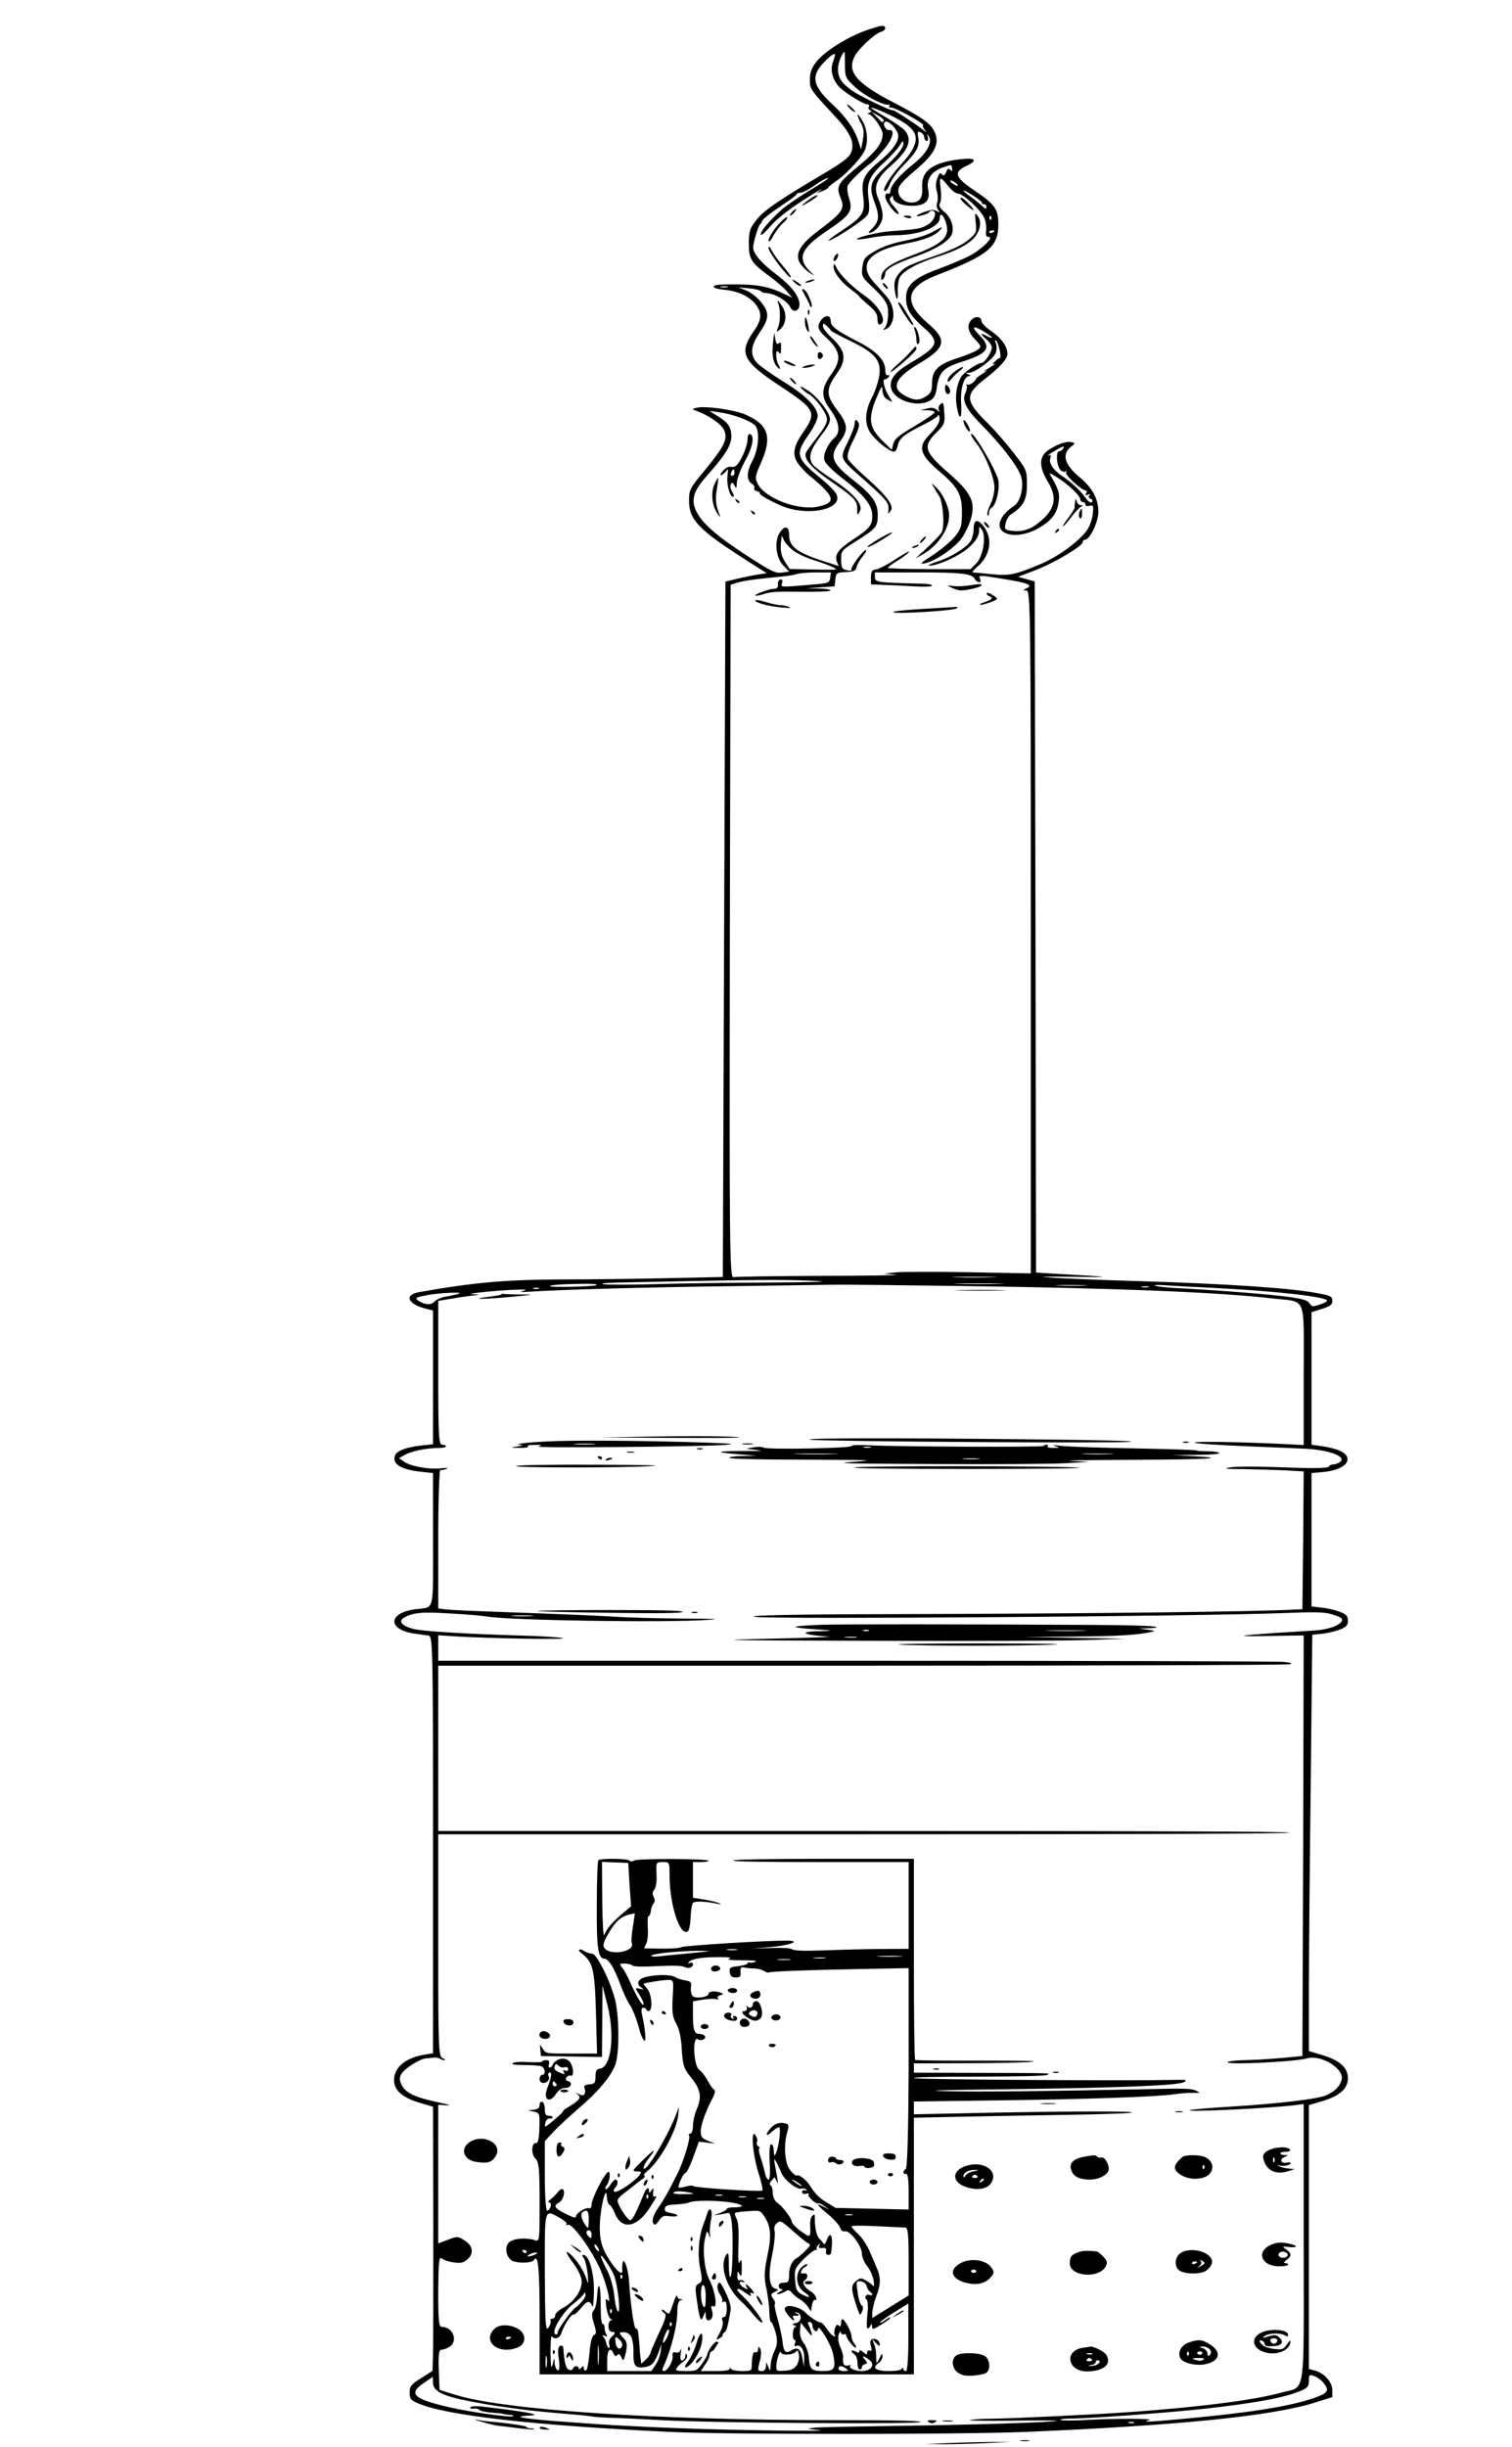 <?xml version="1.0" encoding="UTF-8" standalone="no"?>
<svg
   version="1.0"
   width="989pt"
   height="1600pt"
   viewBox="0 0 989 1600"
   preserveAspectRatio="xMidYMid meet"
   id="svg145"
   sodipodi:docname="output.svg"
   inkscape:version="1.4.2 (ebf0e940d0, 2025-05-08)"
   xmlns:inkscape="http://www.inkscape.org/namespaces/inkscape"
   xmlns:sodipodi="http://sodipodi.sourceforge.net/DTD/sodipodi-0.dtd"
   xmlns="http://www.w3.org/2000/svg"
   xmlns:svg="http://www.w3.org/2000/svg">
  <defs
     id="defs145" />
  <sodipodi:namedview
     id="namedview145"
     pagecolor="#ffffff"
     bordercolor="#000000"
     borderopacity="0.25"
     inkscape:showpageshadow="2"
     inkscape:pageopacity="0.0"
     inkscape:pagecheckerboard="0"
     inkscape:deskcolor="#d1d1d1"
     inkscape:document-units="pt"
     inkscape:zoom="0.52966717"
     inkscape:cx="1187.5382"
     inkscape:cy="1573.6297"
     inkscape:window-width="1920"
     inkscape:window-height="1008"
     inkscape:window-x="0"
     inkscape:window-y="0"
     inkscape:window-maximized="1"
     inkscape:current-layer="svg145" />
  <g
     transform="matrix(0.17,0,0,-0.107,-282.845,1666.8)"
     fill="#000000"
     stroke="none"
     id="g145">
    <path
       d="m 4899,15747 c -62,-37 -109,-77 -109,-93 0,-10 11,-14 38,-14 33,0 43,7 89,59 65,73 58,93 -18,48 z m -29,-57 c 0,-5 -5,-10 -11,-10 -5,0 -7,5 -4,10 3,6 8,10 11,10 2,0 4,-4 4,-10 z"
       id="path1" />
    <path
       d="m 4993,15390 c -71,-41 -155,-125 -187,-188 -19,-38 -26,-66 -26,-109 0,-61 -2,-57 103,-237 54,-93 71,-156 55,-212 -8,-30 -34,-61 -112,-134 -169,-159 -225,-220 -253,-279 -24,-48 -28,-68 -28,-141 0,-97 9,-118 80,-201 26,-30 56,-71 67,-93 l 20,-38 -34,26 c -57,43 -101,56 -188,56 -61,0 -80,-3 -80,-14 0,-8 15,-15 40,-19 51,-7 96,-39 120,-87 27,-52 25,-96 -5,-164 -60,-135 -45,-185 100,-337 135,-141 142,-162 91,-278 -45,-102 -47,-155 -9,-220 14,-25 29,-48 32,-51 4,-3 23,-30 44,-60 52,-78 50,-107 -12,-128 -75,-26 -202,50 -231,137 -12,37 -11,49 10,124 46,162 32,238 -56,300 -44,31 -157,56 -190,43 -19,-8 -19,-8 0,-19 51,-31 96,-82 106,-118 15,-54 1,-98 -73,-242 -59,-113 -62,-121 -62,-190 0,-115 38,-177 214,-356 l 85,-86 -35,-8 c -18,-5 -54,-16 -79,-26 l -45,-17 -5,-2124 -5,-2125 -205,-7 c -113,-4 -297,-8 -410,-8 -220,-1 -343,-18 -555,-78 -56,-16 -43,-71 23,-99 l 32,-13 v -409 -408 l -41,-7 c -58,-9 -98,-32 -105,-60 -13,-54 22,-89 105,-102 l 41,-7 v -408 c 0,-453 7,-409 -67,-424 -109,-22 -109,-128 0,-150 18,-4 40,-9 50,-11 16,-5 17,-75 17,-1279 V 3032 l -27,-7 c -78,-19 -123,-77 -123,-158 0,-61 32,-106 97,-137 l 53,-25 1,-705 c 0,-388 0,-751 -1,-807 l -2,-102 -44,-44 c -39,-39 -44,-50 -44,-88 0,-39 4,-47 34,-67 108,-74 450,-135 971,-174 222,-16 1106,-16 1360,0 588,39 946,96 1113,177 l 72,36 v 42 c 0,49 -29,102 -65,119 l -25,11 v 806 806 l 53,25 c 66,32 97,76 97,140 0,64 -31,108 -97,140 l -53,25 v 365 c 0,201 3,773 7,1272 l 6,907 37,6 c 20,3 51,15 68,25 26,16 32,26 32,55 0,29 -6,39 -32,55 -17,10 -49,22 -70,25 l -38,7 v 408 407 l 42,6 c 53,7 92,36 96,71 5,44 -31,73 -110,90 l -28,6 v 405 405 l 40,20 c 33,17 40,26 40,49 0,26 -5,31 -47,44 -105,34 -350,60 -703,77 -129,6 -273,15 -320,20 -72,8 -61,8 75,6 162,-4 151,-1 -72,19 l -73,7 -2,2111 -3,2112 -32,14 -32,14 72,44 c 73,46 177,145 177,169 0,8 4,14 9,14 18,0 51,110 51,169 0,80 -23,147 -71,211 -61,79 -72,146 -31,192 13,16 13,18 -1,24 -20,7 -52,-10 -88,-47 -38,-39 -39,-102 -3,-196 40,-105 26,-179 -48,-264 -27,-31 -60,-43 -95,-34 -23,5 -25,10 -20,45 3,22 12,46 20,54 48,49 62,89 62,181 0,89 -1,93 -51,195 -28,58 -72,138 -98,179 -91,141 -92,177 -8,279 53,65 82,117 82,147 0,45 -23,96 -60,137 -23,24 -40,52 -40,65 0,28 -25,31 -40,4 -17,-32 -12,-72 16,-118 25,-43 25,-45 7,-65 -10,-11 -44,-33 -76,-49 -74,-38 -97,-74 -97,-152 0,-48 -4,-62 -24,-82 -27,-27 -46,-25 -83,7 -53,48 -34,110 61,198 98,93 105,140 32,239 -99,134 -88,224 35,299 195,120 234,171 234,307 0,96 -12,123 -96,213 -70,75 -77,108 -29,144 45,33 40,52 -12,44 -115,-18 -161,-71 -156,-175 3,-62 -10,-91 -42,-91 -27,0 -50,33 -50,72 0,29 13,54 64,123 75,100 96,162 77,232 -15,55 -45,90 -160,185 -145,119 -181,190 -147,287 18,49 78,136 101,145 18,7 20,36 3,36 -7,0 -36,-14 -65,-30 z m -78,-208 c 0,-74 2,-82 38,-135 34,-52 110,-115 130,-109 5,1 6,-2 2,-8 -3,-5 0,-10 9,-10 16,0 129,-100 122,-108 -3,-2 -1,-14 5,-26 10,-21 10,-21 -6,-1 -25,32 -115,125 -115,119 0,-11 -123,82 -156,118 -42,47 -56,79 -56,136 0,34 17,102 26,102 0,0 1,-35 1,-78 z m -46,19 c -11,-48 -4,-101 19,-146 16,-34 97,-115 113,-115 6,0 9,-7 6,-15 -4,-8 -1,-17 5,-21 7,-4 6,-9 -3,-15 -8,-5 -9,-9 -3,-9 14,0 54,-90 54,-122 0,-51 -24,-103 -83,-182 -96,-127 -98,-133 -76,-220 13,-54 1,-81 -81,-179 -74,-87 -97,-144 -81,-199 7,-21 24,-51 39,-66 15,-16 22,-21 16,-13 -68,94 -56,154 55,272 86,91 97,118 82,194 -7,33 -9,69 -5,80 11,30 60,104 91,139 6,7 28,44 48,81 34,64 44,123 20,118 -14,-3 -27,39 -16,50 13,13 51,-50 51,-86 0,-40 -25,-93 -70,-152 -63,-82 -73,-116 -65,-217 8,-104 0,-123 -89,-217 -34,-35 -52,-59 -41,-53 26,13 128,120 144,151 10,17 11,46 7,102 -9,99 2,141 61,226 26,38 52,84 59,103 10,27 13,30 14,12 0,-27 -24,-77 -74,-150 -54,-81 -60,-116 -37,-212 20,-85 18,-118 -14,-166 -11,-17 -12,-22 -2,-18 23,9 47,61 47,103 0,23 -7,68 -16,101 -21,74 -9,126 48,205 68,95 83,157 54,214 -8,15 -42,53 -76,84 -34,32 -59,57 -55,57 14,0 93,-57 126,-91 64,-66 62,-129 -8,-252 -46,-78 -79,-167 -64,-167 5,0 14,21 20,48 7,26 29,74 50,107 53,86 64,119 58,170 -4,38 -2,44 9,34 8,-6 14,-20 14,-30 0,-10 4,-20 9,-23 4,-3 7,7 5,22 -4,27 -4,27 5,2 12,-38 -12,-104 -61,-165 -53,-67 -88,-132 -88,-163 0,-13 -4,-20 -10,-17 -6,3 -10,-5 -10,-19 0,-28 37,-106 50,-106 5,0 -2,19 -15,43 -17,29 -21,47 -15,57 8,13 10,13 10,1 0,-28 32,-51 71,-51 54,0 73,31 64,99 -8,60 11,109 54,134 37,21 36,21 38,-5 2,-17 0,-19 -7,-8 -7,11 -10,8 -16,-14 -5,-20 -9,-24 -15,-15 -6,11 -9,11 -13,-1 -12,-39 -14,-68 -7,-105 4,-22 4,-51 1,-65 -4,-14 -2,-34 3,-45 9,-17 8,-18 -5,-7 -13,10 -21,9 -47,-5 -37,-21 -42,-36 -6,-20 14,7 25,15 25,20 0,4 5,7 10,7 22,0 10,-61 -16,-85 -26,-25 -41,-29 -143,-40 -49,-5 -139,-41 -129,-50 2,-2 26,2 53,10 26,8 67,15 89,15 96,0 176,49 176,107 0,40 18,10 26,-45 11,-75 -19,-118 -130,-183 -80,-47 -118,-86 -121,-128 -2,-22 0,-29 6,-20 5,8 9,24 9,36 0,26 38,59 123,107 70,39 123,91 133,132 10,41 -2,102 -29,137 -17,22 -22,38 -17,52 5,11 6,52 3,90 -6,77 -3,78 30,14 12,-24 28,-44 36,-44 20,0 89,-101 102,-149 6,-22 9,-57 7,-78 -2,-27 0,-38 10,-38 23,0 -29,-80 -78,-119 -25,-20 -77,-54 -114,-76 -94,-54 -126,-99 -126,-177 0,-69 15,-108 70,-185 61,-86 55,-112 -52,-212 -62,-58 -84,-103 -75,-158 12,-71 97,-116 146,-76 19,16 25,32 30,89 8,87 26,116 94,150 102,51 117,85 72,159 -35,56 -31,68 10,31 19,-18 35,-36 35,-41 0,-4 -9,0 -20,10 -11,10 -20,15 -20,11 0,-4 9,-19 20,-33 11,-14 20,-37 20,-50 0,-27 -28,-93 -39,-93 -16,0 -68,-57 -79,-85 -18,-50 -24,-114 -17,-181 10,-92 21,-79 17,19 -4,88 11,167 31,167 7,0 6,4 -3,10 -13,8 -13,10 2,10 24,0 97,87 104,125 3,18 3,44 -1,57 -4,12 -4,20 1,15 9,-9 23,-107 15,-107 -4,0 -12,-9 -19,-21 -11,-17 -11,-20 0,-14 7,5 -3,-7 -23,-26 -19,-19 -26,-27 -14,-19 11,8 8,3 -7,-12 -16,-16 -29,-31 -29,-35 -3,-18 -26,-42 -34,-35 -5,4 -5,2 -2,-4 3,-6 1,-26 -4,-45 -15,-48 0,-98 60,-195 78,-125 140,-254 153,-315 13,-61 -1,-156 -26,-182 -54,-56 -73,-129 -40,-161 29,-29 84,-20 131,22 52,47 74,90 80,163 5,53 0,77 -32,164 -6,15 1,11 24,-12 43,-42 91,-114 91,-135 0,-10 5,-18 10,-18 6,0 10,-7 10,-15 0,-9 6,-12 16,-8 15,5 16,-1 12,-53 -2,-32 -13,-77 -23,-99 -35,-73 -114,-163 -183,-208 -96,-63 -116,-69 -187,-57 -33,5 -64,10 -68,10 -4,0 3,15 16,33 51,68 62,169 27,245 -24,52 -40,47 -40,-13 0,-24 -5,-56 -11,-72 -14,-39 -76,-100 -127,-126 -24,-12 -39,-23 -34,-25 17,-5 74,28 115,67 47,44 77,99 78,143 0,32 0,32 11,8 17,-42 4,-162 -21,-204 l -23,-36 h -159 c -87,0 -159,4 -159,8 0,4 16,24 36,43 20,18 40,43 45,54 6,11 -16,-8 -48,-41 -32,-34 -67,-63 -78,-65 -16,-4 -20,-12 -20,-48 v -44 l 45,-3 c 25,-1 78,-5 118,-9 47,-4 72,-2 72,5 0,5 -17,11 -37,11 -179,7 -183,8 -183,44 v 25 h 165 c 170,0 210,-7 220,-42 4,-10 11,-18 16,-18 6,0 7,9 4,20 -8,25 -6,25 90,0 94,-24 115,-38 89,-57 -16,-12 -16,-13 -1,-13 16,0 17,-134 17,-2087 V 7797 l -239,7 c -131,4 -258,3 -282,-1 l -44,-8 45,-6 c 25,-3 -102,-7 -282,-7 -179,-1 -333,-5 -342,-8 -15,-6 -16,183 -14,2112 l 3,2119 27,13 c 25,12 78,23 171,37 21,3 47,10 57,15 10,6 44,10 75,10 h 56 l -3,-32 c -3,-32 -5,-33 -58,-41 -140,-19 -133,-19 -127,9 3,16 0,23 -7,21 -6,-2 -10,-16 -9,-31 1,-17 -3,-26 -14,-26 -18,0 -73,-31 -73,-41 0,-4 15,0 33,9 25,14 55,16 145,14 70,-1 112,2 112,8 0,5 -21,11 -47,12 l -48,1 55,6 55,6 3,42 c 3,40 4,42 40,45 32,3 38,7 42,33 3,17 13,45 23,63 10,19 16,36 13,39 -6,7 -56,-95 -56,-114 0,-15 -2,-15 -24,-7 -12,5 -16,20 -16,62 0,54 1,56 56,111 78,78 85,90 85,159 1,75 -21,126 -91,212 -87,108 -97,149 -55,238 34,72 32,106 -11,196 -43,90 -43,127 1,224 37,83 32,137 -18,211 -20,29 -37,63 -37,75 1,21 1,21 15,2 8,-11 15,-23 15,-27 0,-4 34,-33 75,-64 97,-75 120,-119 112,-213 -4,-37 -16,-96 -28,-132 -30,-91 -30,-173 0,-230 29,-56 76,-110 87,-101 5,3 10,20 12,36 5,43 25,69 92,122 32,25 61,53 63,62 3,9 5,0 6,-19 0,-24 -11,-52 -34,-90 -52,-80 -45,-127 33,-232 71,-96 87,-141 87,-249 0,-84 -3,-102 -27,-150 -16,-30 -54,-81 -85,-113 -46,-47 -53,-57 -33,-51 41,12 116,93 144,154 14,32 31,88 37,127 16,95 -2,152 -82,264 -101,139 -107,170 -49,260 27,42 30,54 27,117 -2,59 -4,67 -14,52 -7,-9 -10,-26 -7,-36 6,-17 6,-17 -7,0 -12,14 -19,16 -39,8 l -25,-10 h 28 c 15,-1 27,-6 27,-13 0,-6 -34,-43 -76,-83 -61,-57 -78,-78 -83,-108 l -6,-38 -33,51 c -53,81 -59,135 -29,255 21,82 26,93 26,59 1,-28 7,-47 21,-59 20,-18 20,-18 6,16 -19,47 -29,109 -18,109 6,0 13,7 16,16 3,8 2,12 -4,9 -6,-4 -10,9 -10,31 0,62 -35,119 -111,179 -76,62 -99,89 -99,122 0,49 -35,31 -46,-23 -4,-23 2,-41 32,-84 51,-76 56,-129 19,-213 -43,-94 -44,-142 -6,-223 34,-74 40,-136 16,-171 -27,-38 -46,-105 -39,-138 3,-19 33,-66 70,-111 83,-102 114,-164 114,-227 0,-60 -9,-77 -76,-148 -56,-59 -70,-92 -60,-134 l 7,-26 -53,27 c -107,54 -138,91 -138,163 0,54 -17,61 -36,14 -22,-52 -15,-156 15,-203 l 21,-35 -28,-6 c -24,-5 -38,5 -130,99 -117,120 -174,198 -198,272 -23,71 -13,127 39,219 84,151 103,207 92,279 -5,32 -16,53 -44,81 l -38,38 40,-9 c 51,-11 118,-51 136,-80 19,-31 14,-145 -10,-215 -23,-68 -24,-119 -3,-140 8,-9 13,-21 10,-28 -3,-8 2,-16 11,-19 9,-4 13,-9 10,-12 -7,-7 65,-69 102,-88 104,-53 222,-1 192,85 -5,16 -30,55 -54,87 -101,130 -105,153 -52,273 19,44 35,95 35,113 0,54 -45,127 -130,210 -44,43 -90,95 -102,114 -29,47 -27,103 6,181 40,92 41,125 10,189 -15,31 -40,62 -58,74 l -31,20 39,-6 c 22,-3 42,-10 46,-16 4,-7 11,-12 16,-12 36,-1 86,-46 99,-89 11,-35 35,-22 35,19 -1,51 -31,113 -91,185 -29,34 -61,82 -72,107 -18,41 -19,51 -8,114 6,38 15,74 18,80 4,6 8,16 9,22 2,13 29,46 91,113 24,25 43,49 43,54 0,4 6,7 14,7 7,0 29,17 49,39 33,37 57,57 57,48 0,-3 -34,-38 -76,-78 -42,-41 -88,-91 -103,-113 -49,-71 -81,-131 -80,-151 0,-11 15,10 36,48 23,44 68,100 126,160 50,51 82,81 71,67 l -19,-24 23,14 c 13,8 23,18 23,22 0,4 13,21 30,39 35,37 90,129 107,178 17,48 15,129 -4,185 -9,26 -18,45 -20,43 -2,-2 3,-24 11,-48 12,-32 14,-60 9,-104 l -7,-60 -13,62 c -14,65 -48,140 -94,208 -74,108 -85,165 -49,238 21,41 49,80 55,74 2,-1 -1,-22 -7,-46 z m 195,-363 c -3,-5 -7,-8 -8,-6 -1,2 -10,17 -20,33 l -19,30 26,-24 c 15,-13 24,-28 21,-33 z m 286,-394 c 0,-3 -7,-1 -15,6 -8,7 -15,17 -15,22 0,5 7,3 15,-6 8,-8 15,-18 15,-22 z m 92,-106 c -2,-5 2,-8 7,-8 6,0 11,-8 10,-17 0,-15 -3,-13 -17,7 -9,13 -29,39 -44,56 -41,46 -34,51 10,7 20,-21 36,-41 34,-45 z m 35,-100 c -3,-8 -6,-5 -6,6 -1,11 2,17 5,13 3,-3 4,-12 1,-19 z m 13,-72 c 0,-3 -4,-8 -10,-11 -5,-3 -10,-1 -10,4 0,6 5,11 10,11 6,0 10,-2 10,-4 z m -1027,-343 c -7,-2 -19,-2 -25,0 -7,3 -2,5 12,5 14,0 19,-2 13,-5 z m 1291,-988 c -4,-8 -10,-15 -15,-15 -12,0 -11,-72 1,-105 6,-16 14,-23 22,-19 7,4 8,3 4,-5 -8,-12 60,-111 76,-111 4,0 4,-7 1,-17 -5,-12 -3,-14 7,-8 9,6 11,4 5,-5 -4,-7 -2,-16 5,-20 7,-4 9,-13 5,-20 -5,-8 -14,3 -26,29 -18,41 -58,99 -91,133 -30,30 -50,79 -43,105 4,18 2,23 -7,18 -7,-4 2,7 20,24 36,35 44,38 36,16 z m -1041,-618 c 14,-18 49,-45 78,-60 56,-28 96,-55 88,-59 -2,-2 -43,-2 -90,0 l -87,3 -15,37 c -17,39 -22,74 -18,132 l 3,35 8,-28 c 5,-16 20,-43 33,-60 z m 769,-4444 c -40,-2 -103,-2 -140,0 -37,2 -4,3 73,3 77,0 107,-2 67,-3 z m -672,-23 c 50,-4 -13,-7 -190,-9 -146,-1 -344,-5 -440,-10 -96,-4 -184,-4 -195,0 -13,5 7,8 55,10 41,1 167,5 280,9 273,9 400,9 490,0 z m -852,-25 c -11,-9 -178,-15 -178,-6 0,6 35,11 83,13 74,3 104,1 95,-7 z m 1550,8 c -43,-2 -113,-2 -155,0 -43,1 -8,3 77,3 85,0 120,-2 78,-3 z m -148,-13 c 602,-13 993,-38 1199,-76 135,-25 121,31 121,-466 v -430 l -72,6 c -168,13 -348,18 -348,9 0,-5 88,-15 198,-22 108,-7 215,-14 236,-16 89,-9 152,-49 126,-80 -7,-8 -18,-15 -25,-15 -8,0 -15,-5 -17,-11 -5,-14 -48,-15 -218,-5 -82,4 -147,3 -165,-3 -25,-8 -16,-9 51,-10 45,-1 115,-4 158,-7 l 76,-7 -2,-421 -3,-421 -30,-2 c -139,-13 -793,-25 -1540,-28 -376,-1 -579,-7 -535,-17 74,-15 1691,3 2022,23 130,8 164,7 192,-5 18,-8 36,-19 40,-24 18,-30 -35,-70 -102,-77 -20,-2 -89,-9 -152,-15 -63,-7 -117,-14 -120,-17 -3,-3 48,-3 113,-1 l 117,3 -2,-1285 -3,-1285 -80,-12 c -44,-6 -105,-12 -135,-13 -30,0 -62,-5 -70,-10 -34,-22 253,-2 304,21 53,24 143,-64 132,-130 -6,-41 -28,-75 -61,-97 -34,-22 -180,-50 -364,-68 -84,-8 -156,-18 -160,-22 -12,-13 322,13 412,32 l 27,6 v -855 c 0,-969 10,-866 -90,-910 -97,-43 -304,-86 -565,-116 -126,-15 -467,-41 -545,-42 -36,0 -73,-4 -84,-8 -10,-4 62,-6 160,-4 98,2 176,2 173,-1 -8,-9 -330,-25 -622,-31 -159,-4 -296,-8 -305,-10 -9,-2 -21,-5 -27,-6 -5,-1 13,-6 40,-10 64,-9 -329,-1 -540,12 -183,11 -306,22 -488,45 -129,17 -153,27 -79,33 45,4 -37,27 -195,55 -18,3 -35,1 -38,-4 -6,-9 2,-12 21,-9 4,0 10,-4 13,-10 4,-5 24,-12 46,-15 22,-2 41,-5 43,-7 3,-2 20,-6 34,-8 6,0 9,-4 6,-7 -10,-9 -166,26 -243,54 -142,52 -162,83 -100,150 l 34,37 1,-36 c 0,-52 38,-82 140,-113 47,-14 96,-28 110,-30 14,-3 54,-12 90,-20 36,-8 108,-19 160,-26 52,-6 102,-14 110,-17 8,-3 44,-7 80,-9 36,-1 121,-8 190,-14 185,-17 1005,-26 996,-11 -5,8 -99,11 -330,11 -686,0 -1271,62 -1458,154 l -63,31 -3,123 c -2,90 1,122 9,122 7,0 21,7 31,17 36,32 16,123 -28,123 -12,0 -14,36 -14,218 1,182 3,214 14,200 7,-10 28,-21 46,-24 27,-6 36,-3 51,17 26,34 24,81 -6,113 -29,31 -31,31 -72,6 l -33,-20 v 423 424 l 33,-3 c 21,-2 9,4 -35,19 -87,29 -124,57 -139,106 -9,31 -9,47 1,71 13,32 72,89 93,91 7,0 20,2 29,4 10,2 20,-1 24,-6 3,-5 11,-9 17,-9 7,0 4,5 -5,11 -17,9 -18,53 -18,689 v 680 h 1641 c 1091,0 1638,3 1634,10 -4,7 -562,10 -1641,10 H 3350 v 505 505 h 1633 c 897,0 1638,4 1645,9 9,5 1,10 -25,14 -21,4 -761,7 -1645,7 H 3350 v 78 78 l 68,-7 c 120,-12 428,-21 412,-11 -8,5 -80,13 -160,16 -212,10 -381,26 -417,41 -43,18 -58,47 -35,68 35,32 68,37 179,26 60,-5 124,-14 143,-19 92,-24 689,-38 850,-20 50,5 27,7 -102,8 -92,1 -211,6 -265,12 -54,5 -183,14 -288,20 -287,16 -338,20 -362,25 l -23,5 v 426 c 0,234 4,423 8,420 4,-2 14,0 22,6 11,7 6,8 -18,4 -46,-8 -116,11 -142,39 l -21,23 21,19 c 24,23 84,43 129,43 17,0 31,5 31,10 0,6 -7,10 -15,10 -13,0 -15,56 -15,440 v 439 l 38,10 c 20,6 57,15 82,20 45,9 45,9 10,11 -36,3 130,28 185,28 26,1 27,-1 10,-9 -14,-6 -7,-7 25,-4 119,13 469,28 780,34 190,4 370,8 400,9 30,1 246,-3 480,-8 z m 478,3 c -26,-2 -71,-2 -100,0 -29,2 -8,3 47,3 55,0 79,-1 53,-3 z m 487,-14 c 244,-19 445,-55 445,-79 0,-5 -13,-16 -29,-24 -27,-14 -29,-14 -39,9 -8,18 -25,26 -79,38 -66,15 -253,39 -418,53 -44,3 -87,10 -95,15 -9,5 2,7 30,4 25,-3 108,-10 185,-16 z m -242,4 c -7,-2 -19,-2 -25,0 -7,3 -2,5 12,5 14,0 19,-2 13,-5 z m -2346,-9 c -3,-3 -12,-4 -19,-1 -8,3 -5,6 6,6 11,1 17,-2 13,-5 z m -312,-33 c -11,-5 -33,-13 -50,-17 -16,-5 -34,-19 -40,-30 -12,-23 -40,-19 -64,9 -11,14 -6,18 36,31 51,16 155,21 118,7 z m 282,-1968 c -20,-2 -52,-2 -70,0 -17,2 0,4 38,4 39,0 53,-2 32,-4 z M 6755,1020 c 26,-50 20,-65 -42,-98 -93,-49 -240,-86 -483,-122 -145,-21 -177,-24 -145,-10 27,11 -134,11 -245,1 -47,-4 -89,-4 -95,0 -5,5 12,9 41,9 70,0 378,36 514,60 206,37 307,68 373,112 22,16 27,27 27,59 0,37 2,39 20,29 11,-6 27,-24 35,-40 z M 6027,774 c -3,-3 -12,-4 -19,-1 -8,3 -5,6 6,6 11,1 17,-2 13,-5 z"
       id="path2" />
    <path
       d="m 4930,14921 c 5,-11 15,-23 21,-27 6,-3 3,5 -6,20 -20,30 -30,35 -15,7 z"
       id="path3" />
    <path
       d="m 4785,14367 c -41,-45 -47,-61 -10,-25 22,21 37,39 34,42 -2,3 -13,-5 -24,-17 z"
       id="path4" />
    <path
       d="m 5360,14362 c 0,-4 11,-23 25,-42 30,-41 33,-30 4,16 -21,34 -29,41 -29,26 z"
       id="path5" />
    <path
       d="m 4710,14280 c -6,-11 -8,-20 -6,-20 3,0 10,9 16,20 6,11 8,20 6,20 -3,0 -10,-9 -16,-20 z"
       id="path6" />
    <path
       d="m 5418,14219 c 4,-61 2,-67 -29,-108 -24,-31 -62,-60 -125,-95 -110,-61 -120,-69 -144,-115 -13,-26 -17,-52 -14,-90 5,-69 15,-81 12,-15 -1,27 2,63 6,81 10,41 69,94 149,133 69,34 119,76 141,118 22,43 27,94 13,127 -12,27 -13,25 -9,-36 z"
       id="path7" />
    <path
       d="m 5140,14256 c 0,-2 7,-6 15,-10 8,-3 15,-1 15,4 0,6 -7,10 -15,10 -8,0 -15,-2 -15,-4 z"
       id="path8" />
    <path
       d="m 4650,14190 c -16,-33 -30,-70 -29,-82 0,-14 7,-4 18,28 9,27 27,65 40,82 12,18 18,32 12,32 -6,0 -24,-27 -41,-60 z"
       id="path9" />
    <path
       d="m 5253,14161 c -18,-17 -63,-40 -104,-53 -50,-16 -86,-35 -117,-63 -41,-38 -45,-46 -50,-98 -4,-53 -2,-62 30,-110 59,-89 70,-115 69,-178 0,-32 -5,-68 -11,-80 -9,-16 -9,-20 0,-14 40,24 42,137 4,203 -14,26 -37,65 -49,87 -61,108 -17,191 123,234 71,21 114,48 132,82 14,25 11,24 -27,-10 z"
       id="path10" />
    <path
       d="m 4621,14062 c -1,-24 77,-187 85,-179 3,3 -9,32 -27,64 -18,32 -38,76 -45,98 -9,27 -13,33 -13,17 z"
       id="path11" />
    <path
       d="m 4875,14010 c -4,-12 -5,-24 -2,-27 3,-2 8,5 12,17 4,12 5,24 2,27 -3,2 -8,-5 -12,-17 z"
       id="path12" />
    <path
       d="m 4871,13950 c -1,-34 30,-99 68,-142 17,-20 31,-38 31,-42 0,-3 16,-26 35,-52 26,-34 35,-55 35,-85 0,-24 4,-38 10,-34 30,18 -3,114 -60,177 -44,47 -95,127 -107,168 -9,30 -11,31 -12,10 z"
       id="path13" />
    <path
       d="m 4722,13850 c 7,-11 17,-20 22,-20 5,0 1,9 -9,20 -10,11 -20,20 -22,20 -2,0 2,-9 9,-20 z"
       id="path14" />
    <path
       d="m 4770,13860 c -8,-5 -10,-10 -5,-10 6,0 17,5 25,10 8,5 11,10 5,10 -5,0 -17,-5 -25,-10 z"
       id="path15" />
    <path
       d="m 5060,13845 c 0,-5 5,-17 10,-25 5,-8 10,-10 10,-5 0,6 -5,17 -10,25 -5,8 -10,11 -10,5 z"
       id="path16" />
    <path
       d="m 4750,13806 c 0,-2 7,-22 15,-45 8,-23 14,-44 14,-47 0,-3 2,-9 6,-12 8,-8 -3,51 -16,86 -7,19 -19,30 -19,18 z"
       id="path17" />
    <path
       d="m 4658,13725 c 9,-39 9,-112 -1,-150 -7,-27 -6,-28 7,-12 26,33 29,102 7,149 -15,33 -18,36 -13,13 z"
       id="path18" />
    <path
       d="m 5120,13727 c 0,-14 43,-123 53,-132 7,-7 7,-4 2,10 -4,11 -16,42 -26,69 -17,46 -29,67 -29,53 z"
       id="path19" />
    <path
       d="m 4772,13670 c 0,-14 2,-19 5,-12 2,6 2,18 0,25 -3,6 -5,1 -5,-13 z"
       id="path20" />
    <path
       d="m 4761,13609 c 0,-19 5,-43 10,-54 6,-13 7,-4 3,30 -8,60 -14,72 -13,24 z"
       id="path21" />
    <path
       d="m 5183,13560 c 4,-14 7,-41 7,-60 0,-23 3,-30 9,-21 8,13 -4,90 -16,101 -3,3 -3,-6 0,-20 z"
       id="path22" />
    <path
       d="m 4640,13510 c -9,-103 -2,-159 22,-185 5,-5 4,3 -1,18 -14,35 -14,113 -1,82 7,-15 9,-9 9,25 1,31 -2,40 -8,31 -7,-11 -11,-4 -14,25 l -4,39 z"
       id="path23" />
    <path
       d="m 4781,13520 c 0,-14 28,-72 29,-59 0,4 -7,22 -15,40 -8,19 -14,27 -14,19 z"
       id="path24" />
    <path
       d="m 5167,13428 c -10,-18 -31,-51 -47,-73 -16,-22 -29,-44 -30,-50 0,-5 23,21 50,59 28,38 50,75 50,82 0,21 -5,17 -23,-18 z"
       id="path25" />
    <path
       d="m 4810,13405 c 0,-15 4,-24 10,-20 6,3 10,12 10,20 0,8 -4,17 -10,20 -6,4 -10,-5 -10,-20 z"
       id="path26" />
    <path
       d="m 4680,13371 c 0,-10 39,-36 45,-29 2,2 -8,11 -21,21 -13,10 -24,13 -24,8 z"
       id="path27" />
    <path
       d="m 4760,13340 c -13,-9 -13,-10 0,-10 8,0 22,5 30,10 13,9 13,10 0,10 -8,0 -22,-5 -30,-10 z"
       id="path28" />
    <path
       d="m 5337,13307 c -15,-17 -27,-41 -27,-52 0,-16 4,-14 16,10 8,16 23,38 31,48 9,9 14,19 11,22 -2,2 -16,-10 -31,-28 z"
       id="path29" />
    <path
       d="m 4710,13250 c 6,-11 13,-20 16,-20 2,0 0,9 -6,20 -6,11 -13,20 -16,20 -2,0 0,-9 6,-20 z"
       id="path30" />
    <path
       d="m 5300,13203 c 0,-18 5,-33 10,-33 13,0 13,30 0,50 -7,11 -10,7 -10,-17 z"
       id="path31" />
    <path
       d="m 4748,13204 c 6,-11 18,-27 27,-34 24,-20 65,-106 70,-145 4,-24 -6,-54 -34,-112 -21,-43 -41,-86 -45,-97 -13,-38 17,-95 95,-180 92,-101 102,-118 101,-171 0,-38 0,-39 10,-12 14,40 -21,107 -102,192 -37,39 -71,79 -77,90 -21,44 -14,89 27,175 32,65 41,93 36,118 -7,47 -55,138 -90,170 -23,22 -27,23 -18,6 z"
       id="path32" />
    <path
       d="m 4952,12989 c 0,-18 -13,-70 -27,-115 -30,-93 -29,-98 39,-194 115,-161 121,-173 118,-220 -2,-25 -2,-25 9,-3 15,29 -18,97 -100,211 -32,45 -62,94 -65,107 -4,16 3,57 19,106 27,86 29,106 16,127 -5,9 -8,2 -9,-19 z"
       id="path33" />
    <path
       d="m 5371,13008 c -1,-21 18,-72 24,-66 3,3 -1,22 -9,44 -8,21 -15,31 -15,22 z"
       id="path34" />
    <path
       d="m 4540,12891 c 0,-22 -10,-70 -21,-105 -17,-52 -25,-64 -40,-61 -13,3 -24,-6 -35,-27 -9,-17 -11,-27 -4,-23 6,4 15,17 20,29 5,13 6,0 3,-35 -5,-50 11,-138 23,-126 3,2 0,17 -6,32 -6,16 -8,36 -4,44 5,13 8,11 14,-9 7,-20 8,-17 9,20 1,25 15,83 31,130 30,85 38,154 20,165 -6,4 -10,-10 -10,-34 z m -50,-201 c 0,-11 -4,-20 -9,-20 -5,0 -7,9 -4,20 3,11 7,20 9,20 2,0 4,-9 4,-20 z"
       id="path35" />
    <path
       d="m 5400,12922 c 0,-7 9,-30 20,-52 33,-64 70,-208 70,-271 0,-32 -7,-79 -16,-104 -8,-26 -13,-54 -11,-63 3,-10 5,-6 6,10 0,15 5,29 9,32 17,10 34,117 27,169 -10,68 -104,321 -105,279 z"
       id="path36" />
    <path
       d="m 4412,12616 c -14,-52 -8,-133 13,-178 9,-21 12,-24 8,-8 -15,58 -18,99 -11,159 4,36 6,66 5,68 -2,1 -8,-17 -15,-41 z"
       id="path37" />
    <path
       d="m 5255,12605 c 4,-11 14,-38 23,-60 14,-37 21,-177 10,-217 -4,-15 -39,-73 -85,-138 l -17,-25 28,25 c 66,59 111,179 100,265 -7,55 -29,119 -52,150 l -14,20 z"
       id="path38" />
    <path
       d="m 4496,12517 c 3,-10 9,-15 12,-12 3,3 0,11 -7,18 -10,9 -11,8 -5,-6 z"
       id="path39" />
    <path
       d="m 5800,12510 c -1,-14 -2,-29 -1,-33 1,-4 -10,-31 -23,-60 -14,-28 -24,-53 -22,-55 2,-2 16,23 31,55 15,32 33,61 39,65 8,6 8,8 -1,8 -6,0 -14,10 -16,23 -4,21 -4,21 -7,-3 z"
       id="path40" />
    <path
       d="m 5817,12448 c -3,-12 -3,-28 1,-35 5,-8 8,0 9,22 1,40 -2,44 -10,13 z"
       id="path41" />
    <path
       d="m 4556,12447 c 3,-10 9,-15 12,-12 3,3 0,11 -7,18 -10,9 -11,8 -5,-6 z"
       id="path42" />
    <path
       d="m 5450,12385 c 0,-5 5,-17 10,-25 5,-8 10,-10 10,-5 0,6 -5,17 -10,25 -5,8 -10,11 -10,5 z"
       id="path43" />
    <path
       d="m 5726,12333 c -6,-14 -5,-15 5,-6 7,7 10,15 7,18 -3,3 -9,-2 -12,-12 z"
       id="path44" />
    <path
       d="m 5045,12285 c -26,-25 -46,-47 -43,-50 2,-3 26,16 52,41 62,59 55,67 -9,9 z"
       id="path45" />
    <path
       d="m 5210,12280 c -6,-11 -8,-20 -6,-20 3,0 10,9 16,20 6,11 8,20 6,20 -3,0 -10,-9 -16,-20 z"
       id="path46" />
    <path
       d="m 5180,12240 c -9,-6 -10,-10 -3,-10 6,0 15,5 18,10 8,12 4,12 -15,0 z"
       id="path47" />
    <path
       d="m 5390,12000 c -19,-5 -46,-6 -60,-3 -24,5 -25,5 -5,-10 11,-9 27,-17 36,-17 25,0 79,21 79,31 0,10 -2,10 -50,-1 z"
       id="path48" />
    <path
       d="m 5460,11952 c 0,-6 5,-14 10,-17 16,-10 12,-21 -15,-35 -14,-7 -23,-15 -21,-17 6,-7 66,26 66,36 0,4 -9,16 -20,26 -11,10 -20,13 -20,7 z"
       id="path49" />
    <path
       d="m 4570,11909 c 0,-14 51,-36 100,-43 33,-5 41,-4 30,3 -8,6 -23,11 -33,11 -10,0 -36,9 -57,19 -22,11 -40,15 -40,10 z"
       id="path50" />
    <path
       d="m 5205,11856 c -78,-8 -114,-15 -102,-20 22,-10 227,10 241,24 7,7 5,10 -4,9 -8,-1 -69,-7 -135,-13 z"
       id="path51" />
    <path
       d="m 5358,7693 c 46,-2 118,-2 160,0 42,1 5,3 -83,3 -88,0 -123,-2 -77,-3 z"
       id="path52" />
    <path
       d="m 3595,7671 c 6,-3 -17,-10 -50,-17 -87,-17 -15,-16 95,1 79,12 81,13 30,13 -30,0 -62,2 -70,4 -8,3 -10,2 -5,-1 z"
       id="path53" />
    <path
       d="m 4170,6800 -195,-6 269,-2 c 148,-1 267,0 265,2 -10,8 -157,11 -339,6 z"
       id="path54" />
    <path
       d="m 4780,6781 c 36,-11 1199,-23 1235,-13 19,5 -125,11 -385,15 -522,9 -883,8 -850,-2 z"
       id="path55" />
    <path
       d="m 3767,6770 c -87,-7 -136,-18 -96,-21 8,-1 1,-5 -16,-9 -30,-8 -30,-8 8,-9 23,-1 36,3 32,9 -4,6 7,10 27,9 28,0 30,-2 13,-10 -22,-10 635,-1 720,10 42,6 30,8 -75,14 -219,12 -512,16 -613,7 z m 180,-17 c -20,-2 -52,-2 -70,0 -17,2 0,4 38,4 39,0 53,-2 32,-4 z"
       id="path56" />
    <path
       d="m 6218,6763 c 7,-3 16,-2 19,1 4,3 -2,6 -13,5 -11,0 -14,-3 -6,-6 z"
       id="path57" />
    <path
       d="m 4523,6753 c 9,-2 25,-2 35,0 9,3 1,5 -18,5 -19,0 -27,-2 -17,-5 z"
       id="path58" />
    <path
       d="m 4940,6742 c 0,-13 -322,-23 -337,-10 -8,6 -24,7 -40,2 l -28,-8 35,-7 c 32,-7 31,-7 -15,-7 -141,0 -155,-7 -44,-21 l 64,-8 -52,-2 c -29,0 -53,-5 -53,-11 0,-6 103,-11 288,-11 264,-2 280,-3 192,-13 -84,-10 -47,-11 310,-14 223,-2 448,0 500,5 l 95,8 -70,6 c -38,3 69,6 239,7 296,2 377,10 223,23 l -72,6 93,1 c 59,1 91,6 87,12 -3,6 -23,10 -44,10 -21,0 -40,2 -43,5 -3,3 -88,8 -189,11 -214,7 -291,11 -339,18 -26,5 -30,4 -15,-3 18,-9 17,-10 -8,-10 -16,-1 -26,3 -22,9 3,6 1,10 -4,10 -6,0 -11,-3 -11,-7 0,-9 -573,-5 -677,4 -37,3 -63,1 -63,-5 z m 73,-9 c -7,-2 -19,-2 -25,0 -7,3 -2,5 12,5 14,0 19,-2 13,-5 z m -141,-40 c -40,-2 -103,-2 -140,0 -37,2 -4,3 73,3 77,0 107,-2 67,-3 z m 1066,0 c -26,-2 -71,-2 -100,0 -29,2 -8,3 47,3 55,0 79,-1 53,-3 z m -510,-30 c -16,-2 -40,-2 -55,0 -16,2 -3,4 27,4 30,0 43,-2 28,-4 z"
       id="path59" />
    <path
       d="m 4348,6723 c 7,-3 16,-2 19,1 4,3 -2,6 -13,5 -11,0 -14,-3 -6,-6 z"
       id="path60" />
    <path
       d="m 4078,6703 c 6,-2 18,-2 25,0 6,3 1,5 -13,5 -14,0 -19,-2 -12,-5 z"
       id="path61" />
    <path
       d="m 3965,6670 c 3,-5 8,-10 11,-10 2,0 4,5 4,10 0,6 -5,10 -11,10 -5,0 -7,-4 -4,-10 z"
       id="path62" />
    <path
       d="m 3995,6660 c -3,-6 1,-7 9,-4 18,7 21,14 7,14 -6,0 -13,-4 -16,-10 z"
       id="path63" />
    <path
       d="m 3650,6620 c -18,-11 415,-12 525,0 44,4 -36,7 -220,8 -173,1 -296,-2 -305,-8 z"
       id="path64" />
    <path
       d="m 4951,6611 c -9,-6 167,-9 450,-9 267,0 443,4 414,8 -70,11 -847,12 -864,1 z"
       id="path65" />
    <path
       d="m 3733,5734 c 3,-3 130,-8 281,-11 199,-4 276,-2 276,6 0,8 -81,11 -282,11 -155,0 -279,-3 -275,-6 z"
       id="path66" />
    <path
       d="m 4328,5723 c 7,-3 16,-2 19,1 4,3 -2,6 -13,5 -11,0 -14,-3 -6,-6 z"
       id="path67" />
    <path
       d="m 4823,5650 c -50,-3 -95,-8 -98,-12 -4,-3 20,-9 52,-13 94,-10 101,-12 46,-14 -93,-2 -73,-23 32,-34 17,-1 -85,-7 -225,-12 -240,-9 -217,-10 410,-13 366,-2 730,0 810,5 l 145,8 -195,5 -195,6 192,2 c 168,2 245,9 303,30 9,3 1,8 -20,12 l -35,7 40,2 c 31,2 36,4 20,10 -11,5 -110,9 -220,10 -555,5 -979,5 -1062,1 z m 184,-36 c -3,-3 -12,-4 -19,-1 -8,3 -5,6 6,6 11,1 17,-2 13,-5 z m 826,-1 c -34,-2 -93,-2 -130,0 -37,2 -9,3 62,3 72,0 102,-1 68,-3 z m -875,-40 c -10,-2 -28,-2 -40,0 -13,2 -5,4 17,4 22,1 32,-1 23,-4 z"
       id="path68" />
    <path
       d="m 5125,5529 c 79,-9 486,-9 595,0 51,4 -65,7 -285,7 -203,0 -343,-3 -310,-7 z"
       id="path69" />
    <path
       d="m 3966,4211 c -3,-4 -6,-129 -6,-277 -1,-258 5,-324 29,-324 16,0 38,-57 61,-155 11,-49 27,-103 34,-120 14,-30 30,-96 42,-170 4,-22 11,-47 16,-55 9,-15 5,69 -8,158 -4,28 -2,42 5,42 6,0 11,-4 11,-10 0,-5 5,-10 10,-10 16,0 12,102 -5,134 -8,15 -15,30 -15,32 0,5 73,24 96,24 20,0 20,-4 16,-108 -3,-86 -1,-118 13,-157 12,-32 20,-89 22,-160 4,-97 8,-116 33,-166 39,-74 45,-121 26,-194 -9,-32 -16,-81 -16,-107 0,-27 -5,-48 -11,-48 -5,0 -7,-5 -4,-10 7,-11 -19,-149 -42,-225 -35,-112 -54,-167 -77,-218 -21,-49 -27,-89 -14,-102 3,-3 11,8 18,26 12,27 17,30 42,25 35,-7 38,11 2,20 -18,5 -24,12 -22,28 2,17 11,22 43,24 22,2 44,7 50,12 17,14 107,14 163,0 51,-14 54,-30 5,-30 -13,0 -23,-4 -23,-10 0,-5 -12,-16 -27,-25 -27,-15 -27,-15 -3,-9 14,4 30,8 35,10 15,6 21,-112 16,-312 -3,-107 -13,-104 -13,3 0,62 -2,73 -10,53 -27,-68 1,-204 58,-285 12,-16 34,-55 49,-85 16,-30 30,-50 32,-43 4,12 -47,120 -78,165 -30,42 -21,56 11,18 17,-19 27,-26 23,-16 -5,14 -3,17 6,12 8,-6 7,2 -3,23 -18,33 -30,42 -19,14 6,-16 5,-16 -10,-4 -19,15 -24,46 -5,35 7,-4 8,-3 4,5 -4,6 -12,9 -17,6 -5,-4 -9,9 -8,27 1,31 1,32 9,8 6,-18 8,-6 8,40 0,51 -2,59 -8,35 -5,-18 -7,24 -5,103 2,77 0,145 -7,163 -6,16 -8,33 -5,36 3,3 26,8 51,10 44,5 45,5 61,-33 25,-60 28,-119 11,-243 -12,-93 -13,-129 -3,-200 6,-47 11,-112 11,-143 0,-32 3,-58 6,-58 4,0 12,-29 18,-64 8,-51 7,-75 -4,-112 -8,-26 -15,-66 -15,-88 -1,-39 -2,-40 -9,-11 l -8,30 -1,-27 c -1,-18 -7,-28 -16,-28 -17,0 -17,5 -6,71 4,25 4,54 0,65 -7,17 -8,17 -8,-4 -1,-13 -5,-20 -11,-17 -9,6 -13,-23 -14,-92 0,-20 -6,-23 -37,-23 -21,0 -40,6 -42,13 -4,9 -6,9 -6,0 -1,-9 -19,-13 -56,-13 h -55 l 16,38 c 10,20 18,47 18,60 1,12 4,22 7,22 4,0 9,8 13,18 3,9 9,23 12,30 3,6 1,12 -4,12 -10,0 -34,-52 -37,-80 -1,-8 -10,-34 -21,-57 -18,-40 -21,-43 -61,-43 -36,0 -41,3 -36,17 3,10 15,28 25,40 11,11 18,29 15,40 -4,15 -5,14 -6,-4 0,-12 -6,-25 -11,-28 -7,-5 -10,10 -7,42 3,26 2,38 0,25 -3,-16 -9,-22 -19,-18 -11,4 -14,-2 -12,-22 2,-32 -20,-92 -34,-92 -5,0 -7,8 -4,18 32,111 56,258 56,352 0,37 5,60 13,63 10,4 10,6 0,6 -7,1 -13,9 -14,19 -1,9 -5,-1 -10,-23 -22,-98 -19,-92 -35,-71 -8,11 -14,15 -14,10 0,-6 5,-15 11,-21 8,-8 3,-39 -20,-115 -17,-57 -32,-113 -34,-125 -1,-11 -10,-31 -19,-44 l -17,-24 -2,30 c -2,17 -4,55 -5,85 -5,92 -6,100 -14,100 -7,0 -20,144 -26,290 -3,75 -20,152 -25,110 -1,-14 -2,-33 -1,-42 3,-33 -14,-18 -36,30 -45,100 -55,159 -49,283 7,117 25,207 26,127 1,-20 5,-39 10,-42 5,-3 14,-26 20,-50 27,-110 89,-90 140,45 24,61 24,62 13,55 -5,-3 -7,9 -5,27 3,26 1,28 -6,12 -9,-19 -10,-19 -10,-1 -1,26 -11,14 -21,-26 -32,-123 -44,-158 -52,-156 -12,4 -48,95 -48,119 0,9 8,25 18,37 9,11 28,35 42,52 14,18 30,38 37,45 7,7 9,15 6,19 -3,3 0,14 8,23 49,59 114,244 122,343 4,61 4,62 -5,20 -30,-133 -126,-389 -128,-337 0,10 9,35 20,57 32,63 23,60 -20,-7 -45,-70 -46,-73 -25,-73 8,0 15,-2 15,-5 0,-30 -93,-135 -103,-118 -3,5 -2,15 4,23 11,18 12,50 1,50 -4,0 -13,-14 -20,-32 -6,-17 -14,-29 -18,-26 -3,4 -1,15 5,26 12,22 15,90 4,78 -16,-16 -63,-163 -63,-199 0,-16 -4,-26 -10,-22 -12,7 -50,-30 -50,-50 0,-12 -11,-7 -40,16 -43,34 -48,50 -26,68 16,13 26,65 16,81 -4,6 -13,-2 -20,-17 -8,-16 -21,-36 -29,-45 -8,-10 -10,-18 -4,-18 6,0 8,-11 5,-25 -2,-14 -8,-25 -13,-25 -5,0 -9,96 -9,213 v 212 l 35,60 c 20,33 63,96 95,140 74,99 123,193 141,265 16,68 16,287 0,395 -17,112 -71,285 -88,285 -8,0 -21,7 -30,15 -20,21 -30,10 -12,-12 45,-54 51,-97 56,-375 l 4,-238 h -99 c -98,0 -98,0 -109,28 l -12,27 2,-35 2,-35 118,-3 117,-3 1,218 1,218 20,-125 c 28,-185 13,-374 -30,-382 -13,-3 -17,-14 -17,-48 0,-40 -3,-45 -23,-48 -18,-3 -23,-8 -19,-24 3,-11 3,-26 0,-34 -4,-12 -8,-12 -22,-2 -14,11 -14,11 -3,-4 14,-17 3,-37 -40,-77 -10,-8 -18,-19 -18,-24 0,-4 -16,-29 -36,-55 -35,-46 -36,-46 -32,-17 2,17 8,29 16,28 6,-2 12,2 12,7 0,6 -7,10 -15,10 -11,0 -15,11 -15,39 0,22 -4,43 -10,46 -6,3 -10,-5 -10,-19 0,-18 -6,-26 -22,-29 l -23,-4 23,-8 c 22,-7 23,-12 21,-101 -1,-63 -5,-93 -13,-91 -18,3 -19,-70 -2,-95 13,-19 16,-61 16,-266 0,-237 0,-242 -19,-232 -31,16 -76,12 -96,-10 -22,-24 -15,-98 11,-117 22,-16 75,-13 82,5 16,43 22,-47 22,-355 v -343 h 720 720 v 478 c 0,262 0,615 0,783 v 307 l 178,6 c 97,3 289,9 426,12 153,4 243,10 235,15 -13,9 -325,6 -681,-7 l -158,-5 v 39 39 l 323,7 c 348,7 618,22 682,38 22,5 53,9 70,8 28,-1 29,0 10,14 -16,12 -48,14 -170,9 -405,-13 -662,-18 -785,-13 -102,4 -46,7 230,12 442,9 659,23 680,44 13,13 9,15 -40,13 -190,-6 -1000,2 -1000,11 0,6 96,9 252,9 158,1 255,4 262,11 11,11 25,11 -291,12 l -223,1 v 29 28 l 203,1 c 111,0 225,4 252,9 31,5 -43,7 -197,7 -136,-1 -250,1 -253,4 -3,3 -5,281 -5,617 v 612 h -344 c -219,0 -347,-4 -351,-10 -4,-7 110,-10 334,-10 h 341 v -265 -265 l -97,-1 c -54,0 -152,-4 -218,-8 -88,-5 -123,-3 -133,6 -8,8 -37,10 -85,8 l -72,-4 69,9 c 78,10 128,40 66,40 -89,0 -393,-30 -405,-40 -7,-6 -42,-10 -78,-9 l -65,2 9,32 c 5,17 7,61 5,98 -1,37 0,67 3,67 4,0 8,14 9,31 1,18 6,39 11,47 5,9 5,26 0,40 -6,15 -5,31 2,43 6,11 10,48 9,82 -2,88 -3,87 25,87 25,0 25,-1 25,-87 1,-178 40,-367 70,-337 5,5 10,44 11,86 1,42 5,82 9,89 8,12 50,9 95,-6 16,-6 17,-5 5,4 -8,6 -34,16 -57,22 l -43,11 v 109 109 h 30 c 17,0 30,4 30,8 0,13 -270,15 -285,2 -9,-8 -15,-8 -20,0 -7,12 -112,14 -119,1 z m 120,-148 6,-133 -35,-47 c -42,-59 -58,-89 -68,-128 -4,-16 -7,77 -8,208 l -1,238 50,-3 51,-3 z m 13,-258 c -5,-44 -7,-90 -4,-102 11,-48 -76,-76 -103,-33 -10,17 -9,32 12,91 26,74 48,106 81,119 11,4 20,7 21,6 1,0 -3,-37 -7,-81 z m 399,-142 c -10,-2 -26,-2 -35,0 -10,3 -2,5 17,5 19,0 27,-2 18,-5 z m -108,-8 c -8,-2 -49,-8 -90,-15 -41,-6 -87,-13 -102,-16 -16,-3 -28,-1 -28,4 0,12 105,29 180,30 30,0 48,-2 40,-3 z m 738,-32 c -21,-2 -57,-2 -80,0 -24,2 -7,4 37,4 44,0 63,-2 43,-4 z m -658,-13 c -11,-7 4,-10 50,-10 43,0 60,-3 50,-9 -8,-6 -18,-7 -22,-5 -4,3 -8,1 -8,-5 0,-6 -16,-13 -36,-17 -32,-6 -35,-9 -32,-38 2,-23 8,-31 23,-31 16,0 20,6 18,33 -1,26 2,32 14,28 8,-3 25,-6 38,-6 13,0 30,-7 38,-15 8,-8 16,-12 18,-10 8,7 137,15 337,21 l 202,6 v -611 c -1,-373 -5,-613 -11,-616 -5,-4 -9,-13 -9,-21 0,-8 5,-12 10,-9 6,4 10,-34 10,-106 v -112 l -141,5 -140,5 -33,32 c -31,30 -43,48 -69,111 -15,34 -38,61 -47,55 -4,-3 -16,12 -26,33 -21,41 -26,151 -11,233 7,38 6,47 -7,52 -24,10 -44,-2 -61,-36 -19,-38 -12,-47 10,-13 10,14 21,26 26,26 9,0 0,-120 -12,-160 -6,-21 -7,-17 -8,18 -1,25 -5,41 -11,37 -5,-3 -7,-48 -5,-110 3,-63 1,-105 -4,-105 -6,0 -12,21 -15,48 -4,26 -11,66 -16,90 -6,24 -8,47 -5,52 3,5 1,11 -4,14 -5,3 -7,14 -5,24 3,9 1,28 -5,42 -19,49 -12,-111 10,-223 12,-59 19,-110 16,-114 -9,-9 -261,17 -265,27 -2,5 -14,4 -28,-2 -13,-6 -26,-9 -28,-7 -7,6 17,89 25,89 4,0 18,43 30,96 l 22,96 31,-6 31,-6 -27,17 c -23,14 -28,25 -28,56 0,40 19,126 46,206 8,24 11,47 6,50 -5,3 -16,28 -25,55 -9,27 -24,57 -33,67 -21,23 -27,204 -6,187 9,-8 16,-8 24,0 12,12 2,32 -17,32 -20,0 -25,24 -25,115 v 84 l 36,10 c 19,5 43,7 51,4 11,-4 14,-2 9,5 -4,7 0,15 9,18 13,6 14,8 3,15 -21,14 -48,10 -48,-6 0,-20 -49,-32 -61,-14 -5,8 -8,31 -7,52 3,33 1,38 -22,44 -13,4 -31,12 -38,20 -16,16 -68,17 -111,2 -33,-12 -42,-44 -18,-68 10,-10 9,-11 -5,-6 -22,9 -22,7 -3,-38 8,-20 15,-44 15,-54 -1,-23 -26,41 -51,131 -11,38 -24,77 -29,87 -6,10 -10,20 -10,23 0,11 39,6 46,-5 5,-8 34,-10 96,-5 61,5 94,3 104,-4 16,-14 34,-5 34,16 0,9 -5,12 -12,8 -7,-5 -8,-3 -4,5 13,20 48,30 111,30 42,1 56,-2 45,-9 z m 368,3 c -10,-2 -28,-2 -40,0 -13,2 -5,4 17,4 22,1 32,-1 23,-4 z m -135,-10 c -13,-2 -33,-2 -45,0 -13,2 -3,4 22,4 25,0 35,-2 23,-4 z m -33,-1302 c 12,-45 62,-107 79,-96 5,3 13,0 17,-6 4,-8 3,-9 -4,-5 -7,4 -12,1 -12,-9 0,-11 5,-15 16,-11 9,3 12,2 9,-4 -7,-11 29,-63 37,-55 3,3 13,-5 24,-17 l 19,-23 -22,19 c -34,28 -28,13 17,-46 22,-29 42,-65 46,-81 4,-18 11,-27 19,-23 19,7 65,-89 65,-136 0,-20 9,-55 20,-76 11,-21 22,-60 25,-87 3,-28 2,-43 -1,-35 -4,8 -16,23 -28,33 -20,18 -21,18 -39,-4 -20,-25 -19,-52 5,-164 11,-49 11,-49 19,-20 5,17 4,32 -1,35 -5,3 -13,39 -16,79 -7,68 -6,73 12,69 11,-2 20,-13 22,-28 2,-14 8,-29 13,-35 12,-12 12,-28 0,-20 -14,8 -24,-14 -13,-28 5,-7 7,-47 3,-94 -3,-46 -3,-83 1,-83 3,0 9,8 11,18 4,13 5,12 6,-5 1,-21 3,-21 36,11 19,19 35,38 35,43 -1,4 -10,-3 -20,-16 -11,-13 -20,-19 -20,-14 0,5 25,33 55,63 l 54,53 v -206 c 0,-125 -4,-207 -9,-207 -6,0 -10,6 -11,13 0,10 -2,10 -6,0 -3,-8 -23,-13 -49,-13 -51,0 -67,19 -40,49 9,10 16,28 15,42 -1,20 -2,19 -10,-9 -5,-17 -11,-32 -12,-32 -1,0 -2,19 -2,43 0,23 -3,56 -8,72 l -7,30 15,-25 c 8,-15 14,-19 14,-10 1,24 -16,43 -29,35 -8,-5 -10,-19 -5,-42 4,-24 3,-33 -4,-28 -6,3 -11,-2 -11,-11 0,-16 -1,-16 -15,2 -10,13 -14,14 -15,5 0,-11 -3,-11 -15,-1 -17,14 -21,0 -4,-17 7,-7 12,-30 12,-52 0,-23 4,-41 8,-41 5,0 9,6 9,14 0,8 6,16 13,19 9,3 9,9 -1,26 -16,27 -5,27 17,-1 24,-29 7,-68 -30,-68 -28,0 -54,22 -42,34 4,4 0,4 -10,0 -17,-6 -22,10 -19,56 0,8 -5,35 -12,60 -7,25 -9,58 -5,75 4,17 7,22 8,12 0,-10 6,-15 11,-12 6,3 10,0 10,-8 0,-18 31,-80 37,-73 2,2 0,13 -6,24 -6,12 -11,31 -11,44 0,25 -22,93 -33,104 -4,4 -7,-6 -7,-22 0,-20 -3,-25 -9,-16 -6,10 -10,4 -15,-18 -3,-18 -3,-37 1,-43 3,-6 1,-7 -6,-3 -6,4 -19,25 -27,47 -9,21 -19,37 -22,36 -8,-2 -43,33 -58,59 -17,30 -61,51 -75,37 -9,-9 -8,-20 5,-47 16,-35 34,-51 22,-21 -3,8 -2,14 2,14 20,-3 25,2 12,12 -12,8 -12,10 -1,7 22,-6 20,-57 -2,-64 -16,-5 -17,-8 -6,-15 8,-5 9,-9 4,-9 -12,0 -15,-80 -3,-80 3,0 4,-10 0,-22 -3,-14 -1,-19 6,-14 17,11 32,-28 30,-81 l -1,-48 -6,54 c -6,58 -19,71 -44,46 -21,-21 -29,-6 -33,64 -3,31 -11,91 -19,134 -8,44 -13,83 -10,87 3,5 0,20 -7,34 -10,22 -9,28 7,40 15,11 16,14 3,19 -25,9 -30,84 -13,208 8,64 12,130 9,145 -3,18 0,37 9,48 13,18 17,15 63,-50 27,-38 52,-70 56,-72 5,-2 8,-8 8,-13 0,-9 -38,-68 -51,-79 -17,-14 -29,-54 -29,-99 0,-44 -3,-51 -20,-51 -13,0 -20,-7 -20,-20 0,-11 5,-20 12,-20 6,0 3,-7 -8,-15 -10,-8 -14,-15 -7,-15 6,0 18,7 27,15 13,14 16,13 27,-7 7,-13 20,-30 30,-39 10,-9 24,-29 31,-45 l 12,-29 4,38 c 2,20 7,35 12,32 13,-8 -1,39 -15,50 -23,20 -38,56 -26,68 16,16 14,50 -3,44 -10,-4 -12,0 -9,14 3,11 9,22 14,25 5,3 9,10 9,16 0,6 -8,0 -19,-13 -29,-37 -26,-121 6,-155 29,-32 25,-42 -7,-16 -20,16 -24,30 -27,88 -3,65 -1,72 32,127 20,31 41,57 46,57 6,0 8,4 5,8 -2,4 0,14 6,22 8,12 9,12 4,-3 -4,-13 -1,-17 12,-15 13,2 16,-3 14,-19 -2,-13 2,-23 7,-23 6,0 11,3 12,8 10,99 0,152 -17,80 -4,-20 -9,-27 -12,-18 -3,8 -10,21 -15,28 -11,14 -19,72 -18,127 0,23 -2,27 -9,15 -6,-8 -10,-33 -9,-55 2,-83 2,-83 -36,-40 -19,22 -34,48 -35,58 0,21 -36,95 -58,119 -8,10 -15,36 -15,58 0,23 -4,43 -9,46 -4,3 -3,15 4,27 l 12,22 8,-25 c 7,-25 7,-15 -7,103 -4,34 -3,37 5,17 5,-14 14,-45 20,-69 z m 65,-61 c 10,-11 16,-20 13,-20 -3,0 -13,9 -23,20 -10,11 -16,20 -13,20 3,0 13,-9 23,-20 z m -415,-60 c 20,-6 16,-8 -23,-9 -30,-1 -46,3 -42,9 7,11 29,11 65,0 z m -163,-32 c -3,-8 -6,-5 -6,6 -1,11 2,17 5,13 3,-3 4,-12 1,-19 z m 286,15 c -7,-2 -19,-2 -25,0 -7,3 -2,5 12,5 14,0 19,-2 13,-5 z m 90,-10 c -7,-2 -19,-2 -25,0 -7,3 -2,5 12,5 14,0 19,-2 13,-5 z m 70,-10 c -7,-2 -19,-2 -25,0 -7,3 -2,5 12,5 14,0 19,-2 13,-5 z m -674,-130 c -1,-57 -1,-58 -14,-28 -15,33 -19,68 -8,78 16,17 23,3 22,-50 z m -107,9 c 15,-14 25,-29 21,-35 -3,-6 -1,-7 6,-3 17,11 93,-158 125,-274 26,-100 44,-222 27,-185 -7,14 -8,-1 -4,-45 3,-36 11,-68 17,-72 6,-5 7,-8 1,-8 -5,0 -10,-16 -10,-35 0,-21 5,-35 13,-35 15,0 15,-10 -2,-33 -7,-9 -11,-29 -8,-45 2,-15 2,-24 -2,-21 -4,4 -8,18 -10,31 -1,13 -6,30 -11,37 -6,10 -4,12 5,6 10,-6 12,-4 7,9 -4,10 -7,29 -7,42 0,14 -3,23 -7,21 -5,-3 -8,49 -8,114 1,125 -10,166 -14,53 -1,-36 -7,-74 -13,-84 -8,-13 -8,-34 1,-80 10,-50 10,-64 0,-70 -7,-5 -14,-45 -17,-109 -3,-56 -9,-104 -13,-107 -5,-3 -9,3 -9,13 0,15 -2,16 -10,3 -6,-10 -10,-11 -10,-2 0,17 -18,15 -22,-3 -2,-9 -8,-12 -16,-6 -11,7 -17,44 -21,134 -1,11 -6,15 -12,11 -8,-5 -10,-30 -5,-81 4,-48 2,-72 -4,-68 -6,3 -11,23 -12,43 -1,37 -1,37 -8,-8 -5,-32 -7,-12 -8,70 0,63 2,109 5,103 9,-24 31,-13 37,20 10,48 38,117 46,112 4,-2 17,16 30,41 22,45 34,48 43,9 3,-11 5,31 6,94 1,112 -19,221 -41,221 -5,0 -4,-9 2,-20 5,-10 12,-54 15,-97 3,-64 3,-70 -4,-33 -10,49 -34,110 -58,147 -28,42 -24,18 7,-49 19,-40 31,-83 32,-110 1,-56 -30,-126 -70,-160 -18,-15 -32,-36 -32,-47 0,-12 -5,-21 -11,-21 -6,0 -9,-6 -7,-12 3,-7 -1,-26 -8,-43 -11,-25 -13,26 -14,337 0,407 -4,388 62,330 z m 1121,21 c -7,-2 -19,-2 -25,0 -7,3 -2,5 12,5 14,0 19,-2 13,-5 z m 205,-76 c 9,0 12,-49 12,-208 v -207 l -70,-69 -70,-69 v 35 c 1,20 7,63 15,96 18,75 19,117 1,180 -7,28 -20,76 -29,107 -9,31 -27,74 -41,95 -14,21 -26,42 -26,47 0,5 40,6 98,1 53,-4 103,-8 110,-8 z m -1208,-44 c 0,-22 -2,-25 -10,-13 -13,20 -13,40 0,40 6,0 10,-12 10,-27 z m 29,-98 c 0,-5 -4,-3 -9,5 -5,8 -9,22 -9,30 0,16 17,-16 18,-35 z m -279,-5 c 0,-5 -2,-10 -4,-10 -3,0 -8,5 -11,10 -3,6 -1,10 4,10 6,0 11,-4 11,-10 z m 30,-20 c -24,-15 -37,-11 -16,5 11,8 22,12 25,9 3,-3 -1,-9 -9,-14 z m 305,-120 c 16,-54 29,-257 15,-223 -5,12 -11,57 -13,100 -3,43 -14,105 -24,138 -11,33 -23,74 -26,90 -9,41 30,-44 48,-105 z m 32,-22 c -3,-8 -6,-5 -6,6 -1,11 2,17 5,13 3,-3 4,-12 1,-19 z m -153,-140 c -9,-18 -20,-35 -24,-38 -13,-10 -70,-133 -70,-152 0,-11 -4,-17 -9,-13 -19,11 26,132 68,185 23,28 41,57 42,63 0,9 2,9 5,0 3,-6 -2,-27 -12,-45 z m 113,-70 c -3,-8 -6,-5 -6,6 -1,11 2,17 5,13 3,-3 4,-12 1,-19 z m 230,-80 c -3,-8 -6,-5 -6,6 -1,11 2,17 5,13 3,-3 4,-12 1,-19 z m 543,-2 c 0,-29 20,-46 21,-19 1,36 51,-94 58,-151 12,-91 6,-106 -39,-106 -44,0 -51,11 -54,85 -2,28 -10,66 -20,86 -11,23 -16,54 -14,80 l 3,44 23,-45 c 19,-39 22,-41 18,-15 -3,17 -8,38 -11,48 -4,10 -3,17 4,17 6,0 11,-11 11,-24 z m -560,-72 c -16,-49 -21,-38 -8,16 6,24 13,39 16,32 2,-6 -2,-28 -8,-48 z m -138,8 c 5,-15 10,-58 9,-97 -1,-83 7,-100 43,-91 28,7 38,24 55,96 l 10,45 -3,-45 c -2,-25 -11,-62 -20,-82 l -16,-38 h -85 -85 v 65 c 0,64 12,86 24,43 5,-18 8,-20 15,-10 6,10 10,6 16,-15 7,-25 9,-21 17,31 6,50 5,65 -11,91 -17,30 -17,31 1,32 12,1 23,-8 30,-25 z m -34,-55 c -6,-34 -23,-22 -26,18 -2,38 -1,39 13,20 9,-11 14,-28 13,-38 z m -91,-109 c -2,-29 -3,-8 -3,47 0,55 1,79 3,53 2,-26 2,-71 0,-100 z m 761,-15 c -10,-21 -22,-29 -46,-31 -31,-3 -32,-2 -31,35 1,37 16,100 18,76 2,-19 48,-15 57,5 6,13 9,8 12,-20 2,-21 -3,-50 -10,-65 z m -961,-5 c -2,-18 -4,-6 -4,27 0,33 2,48 4,33 2,-15 2,-42 0,-60 z m 1153,-13 c 10,-13 9,-15 -9,-15 -12,0 -21,6 -21,15 0,8 4,15 9,15 5,0 14,-7 21,-15 z"
       id="path70" />
    <path
       d="m 4407,3564 c -14,-14 -7,-35 11,-32 9,2 17,10 17,17 0,16 -18,25 -28,15 z"
       id="path71" />
    <path
       d="m 4467,3424 c -9,-10 2,-24 19,-24 8,0 14,7 14,15 0,15 -21,21 -33,9 z"
       id="path72" />
    <path
       d="m 4568,3409 c -22,-12 -23,-35 -3,-43 17,-6 29,13 23,38 -2,11 -7,12 -20,5 z"
       id="path73" />
    <path
       d="m 4476,3334 c -8,-20 -8,-24 2,-24 4,0 8,9 9,20 2,24 -3,26 -11,4 z"
       id="path74" />
    <path
       d="m 4560,3330 c 0,-22 -16,-27 -23,-7 -2,6 -2,2 0,-10 2,-13 -1,-23 -7,-23 -16,0 -12,-18 10,-40 24,-24 34,-25 49,-6 15,18 3,106 -15,106 -8,0 -14,-9 -14,-20 z m 16,-65 c -5,-14 -9,-15 -21,-5 -12,10 -13,16 -4,27 15,18 34,1 25,-22 z"
       id="path75" />
    <path
       d="m 4450,3261 c 0,-17 18,-31 41,-31 5,0 9,7 9,15 0,8 -5,15 -11,15 -5,0 -7,-5 -3,-12 4,-7 3,-8 -4,-4 -6,4 -9,13 -5,21 3,9 -1,15 -11,15 -9,0 -16,-8 -16,-19 z"
       id="path76" />
    <path
       d="m 4634,3259 c -10,-17 13,-36 27,-22 12,12 4,33 -11,33 -5,0 -12,-5 -16,-11 z"
       id="path77" />
    <path
       d="m 4523,3243 c -16,-6 -17,-39 -2,-49 6,-3 16,-1 22,5 13,13 -3,50 -20,44 z"
       id="path78" />
    <path
       d="m 4360,3195 c 0,-8 7,-15 15,-15 8,0 15,7 15,15 0,8 -7,15 -15,15 -8,0 -15,-7 -15,-15 z"
       id="path79" />
    <path
       d="m 4622,3079 c 2,-6 8,-10 13,-10 5,0 11,4 13,10 2,6 -4,11 -13,11 -9,0 -15,-5 -13,-11 z"
       id="path80" />
    <path
       d="m 5062,2403 c 2,-10 13,-19 26,-21 17,-3 22,2 22,17 0,16 -6,21 -26,21 -19,0 -25,-5 -22,-17 z"
       id="path81" />
    <path
       d="m 4850,2379 c 0,-12 4,-18 11,-13 6,3 15,1 19,-6 4,-7 13,-9 19,-6 16,10 14,26 -4,26 -8,0 -15,5 -15,10 0,6 -7,10 -15,10 -8,0 -15,-9 -15,-21 z"
       id="path82" />
    <path
       d="m 4944,2375 c -8,-21 6,-37 27,-32 11,3 19,1 19,-4 0,-12 27,-11 35,1 3,6 3,19 0,30 -8,25 -72,29 -81,5 z"
       id="path83" />
    <path
       d="m 5080,2290 c 0,-5 5,-10 10,-10 6,0 10,5 10,10 0,6 -4,10 -10,10 -5,0 -10,-4 -10,-10 z"
       id="path84" />
    <path
       d="m 5010,2245 c 0,-8 7,-15 15,-15 8,0 15,7 15,15 0,8 -7,15 -15,15 -8,0 -15,-7 -15,-15 z"
       id="path85" />
    <path
       d="m 4760,2085 c 33,-19 46,-19 30,0 -7,8 -22,15 -34,15 -20,-1 -20,-2 4,-15 z"
       id="path86" />
    <path
       d="m 4760,1630 c 0,-5 7,-10 15,-10 8,0 15,5 15,10 0,6 -7,10 -15,10 -8,0 -15,-4 -15,-10 z"
       id="path87" />
    <path
       d="m 5114,1438 -19,-23 23,19 c 21,18 27,26 19,26 -2,0 -12,-10 -23,-22 z"
       id="path88" />
    <path
       d="m 3876,1838 c 10,-14 21,-24 23,-22 3,3 -6,15 -18,27 l -24,22 z"
       id="path89" />
    <path
       d="m 3791,1204 c 0,-11 3,-14 6,-6 3,7 2,16 -1,19 -3,4 -6,-2 -5,-13 z"
       id="path90" />
    <path
       d="m 3846,1194 c -3,-9 -4,-19 -1,-22 3,-3 5,1 6,9 1,8 5,3 9,-11 7,-21 8,-21 9,-5 0,11 -3,26 -8,33 -6,11 -10,10 -15,-4 z"
       id="path91" />
    <path
       d="m 4804,1139 c -3,-6 -2,-15 3,-20 5,-5 9,-1 9,11 0,23 -2,24 -12,9 z"
       id="path92" />
    <path
       d="m 4210,3280 c 0,-5 5,-10 11,-10 5,0 7,5 4,10 -3,6 -8,10 -11,10 -2,0 -4,-4 -4,-10 z"
       id="path93" />
    <path
       d="m 3832,3223 c 5,-26 38,-29 38,-4 0,15 -6,21 -21,21 -14,0 -19,-5 -17,-17 z"
       id="path94" />
    <path
       d="m 4167,3219 c 4,-13 8,-18 11,-10 2,7 -1,18 -6,23 -8,8 -9,4 -5,-13 z"
       id="path95" />
    <path
       d="m 3746,3163 c -14,-15 -5,-43 14,-43 13,0 20,7 20,19 0,19 -23,35 -34,24 z"
       id="path96" />
    <path
       d="m 3803,2985 c -7,-8 -13,-19 -13,-24 0,-5 -4,-12 -9,-16 -6,-3 -8,6 -5,20 3,18 0,25 -11,25 -8,0 -15,-4 -15,-8 0,-5 -24,-7 -54,-4 -33,3 -56,0 -60,-7 -5,-7 9,-11 43,-11 27,0 56,-3 65,-6 17,-7 22,-54 6,-54 -5,0 -10,-11 -10,-25 0,-15 6,-25 14,-25 16,0 28,24 20,44 -3,8 -1,16 4,20 11,6 7,-33 -8,-93 -18,-73 8,-100 34,-36 10,24 22,35 35,35 23,0 30,35 9,42 -7,3 -9,12 -5,22 4,9 11,14 17,11 13,-8 11,52 -3,83 -12,25 -36,28 -54,7 z m 32,-39 c 10,4 15,0 15,-11 0,-10 -5,-13 -12,-9 -8,5 -9,2 -5,-9 6,-16 4,-16 -17,-2 -17,11 -22,22 -18,37 4,17 6,18 14,5 5,-9 15,-14 23,-11 z m -31,-101 c 3,-8 1,-15 -4,-15 -6,0 -10,7 -10,15 0,8 2,15 4,15 2,0 6,-7 10,-15 z"
       id="path97" />
    <path
       d="m 5258,2933 c 7,-3 16,-2 19,1 4,3 -2,6 -13,5 -11,0 -14,-3 -6,-6 z"
       id="path98" />
    <path
       d="m 5718,2913 c 7,-3 16,-2 19,1 4,3 -2,6 -13,5 -11,0 -14,-3 -6,-6 z"
       id="path99" />
    <path
       d="m 3820,2802 c 0,-5 7,-9 15,-9 8,0 15,4 15,9 0,4 -7,8 -15,8 -8,0 -15,-4 -15,-8 z"
       id="path100" />
    <path
       d="m 5673,2723 c 15,-2 37,-2 50,0 12,2 0,4 -28,4 -27,0 -38,-2 -22,-4 z"
       id="path101" />
    <path
       d="m 6188,2673 c 6,-2 18,-2 25,0 6,3 1,5 -13,5 -14,0 -19,-2 -12,-5 z"
       id="path102" />
    <path
       d="m 3906,2614 c -10,-25 1,-29 14,-5 6,12 7,21 1,21 -5,0 -12,-7 -15,-16 z"
       id="path103" />
    <path
       d="m 3890,2525 c -11,-13 -10,-14 4,-9 9,3 16,10 16,15 0,13 -6,11 -20,-6 z"
       id="path104" />
    <path
       d="m 3470,2488 c -38,-42 -22,-111 30,-121 40,-9 56,-1 70,34 32,76 -46,145 -100,87 z"
       id="path105" />
    <path
       d="m 3805,2443 c 0,-49 11,-56 26,-16 7,19 6,28 -2,34 -6,4 -9,11 -6,16 3,5 1,10 -6,10 -7,0 -12,-17 -12,-44 z"
       id="path106" />
    <path
       d="m 6565,2451 c -28,-12 -43,-32 -41,-56 8,-75 45,-108 93,-85 l 28,14 -25,4 c -14,2 -29,8 -35,14 -7,8 -6,9 2,4 13,-7 43,2 43,15 0,4 -6,6 -14,3 -23,-9 -31,18 -11,33 17,12 17,13 2,13 -9,0 -17,5 -17,10 0,6 9,10 21,10 26,0 20,24 -7,27 -10,1 -28,-2 -39,-6 z m 2,-83 c -3,-7 -5,-2 -5,12 0,14 2,19 5,13 2,-7 2,-19 0,-25 z"
       id="path107" />
    <path
       d="m 5833,2399 c -40,-12 -57,-40 -47,-82 8,-39 30,-56 71,-57 37,0 73,32 73,66 0,33 -18,76 -29,69 -5,-3 -12,-1 -16,5 -7,11 -9,11 -52,-1 z"
       id="path108" />
    <path
       d="m 6213,2398 c -31,-44 -36,-67 -19,-93 23,-35 62,-49 97,-34 45,18 51,95 10,126 -21,16 -76,16 -88,1 z m 84,-70 c -3,-8 -6,-5 -6,6 -1,11 2,17 5,13 3,-3 4,-12 1,-19 z"
       id="path109" />
    <path
       d="m 4078,2380 c -4,-14 -8,-34 -8,-45 1,-19 1,-19 11,-2 6,10 9,30 7,45 l -3,27 z"
       id="path110" />
    <path
       d="m 5391,2348 c -65,-23 -70,-103 -9,-134 45,-23 84,-11 98,32 22,67 -28,125 -89,102 z m 20,-37 c -13,-3 -28,-15 -32,-26 -5,-14 -8,-15 -8,-4 -1,21 19,39 44,38 17,-1 17,-2 -4,-8 z m 14,-31 c 3,-5 -1,-10 -10,-10 -9,0 -13,5 -10,10 3,6 8,10 10,10 2,0 7,-4 10,-10 z m 16,-33 c -10,-9 -11,-8 -5,6 3,10 9,15 12,12 3,-3 0,-11 -7,-18 z"
       id="path111" />
    <path
       d="m 4041,2284 c 0,-11 3,-14 6,-6 3,7 2,16 -1,19 -3,4 -6,-2 -5,-13 z"
       id="path112" />
    <path
       d="m 4171,2274 c 0,-11 3,-14 6,-6 3,7 2,16 -1,19 -3,4 -6,-2 -5,-13 z"
       id="path113" />
    <path
       d="m 4143,2245 c -3,-9 -3,-18 -1,-21 3,-3 8,4 11,16 6,23 -1,27 -10,5 z"
       id="path114" />
    <path
       d="m 4385,2053 c -3,-15 -10,-48 -16,-73 -17,-73 -22,-179 -11,-264 9,-69 8,-81 -5,-91 -14,-10 -15,-25 -9,-91 12,-131 16,-149 26,-109 l 8,30 1,-27 c 0,-16 5,-28 10,-28 14,0 21,28 14,62 -5,24 -3,29 7,23 15,-9 5,98 -16,160 -19,57 -28,183 -18,251 7,52 8,56 15,29 6,-29 7,-29 4,5 -1,19 1,59 5,88 7,55 -5,84 -15,35 z m -6,-516 c 0,-50 -3,-66 -9,-52 -12,29 -12,138 0,130 6,-3 10,-39 9,-78 z"
       id="path115" />
    <path
       d="m 4437,2003 c -4,-3 -7,-13 -7,-22 1,-13 3,-13 11,2 11,19 8,33 -4,20 z"
       id="path116" />
    <path
       d="m 4120,1913 c 0,-4 5,-15 10,-23 8,-13 10,-13 10,2 0,9 -4,20 -10,23 -5,3 -10,3 -10,-2 z"
       id="path117" />
    <path
       d="m 4321,1894 c 0,-11 3,-14 6,-6 3,7 2,16 -1,19 -3,4 -6,-2 -5,-13 z"
       id="path118" />
    <path
       d="m 6546,1855 c -50,-46 -24,-125 40,-125 19,0 34,5 34,10 0,6 -5,10 -12,10 -6,0 -4,7 5,18 22,24 21,41 0,65 -17,19 -17,20 10,15 30,-6 37,6 10,17 -37,16 -62,13 -87,-10 z m 70,-46 c 10,-17 -13,-36 -27,-22 -12,12 -4,33 11,33 5,0 12,-5 16,-11 z"
       id="path119" />
    <path
       d="m 4322,1840 c 0,-14 2,-19 5,-12 2,6 2,18 0,25 -3,6 -5,1 -5,-13 z"
       id="path120" />
    <path
       d="m 5814,1817 c -28,-15 -34,-28 -34,-69 0,-80 111,-96 138,-19 8,23 6,35 -9,60 -10,17 -22,32 -26,32 -34,6 -53,5 -69,-4 z"
       id="path121" />
    <path
       d="m 6206,1811 c -23,-25 -25,-86 -3,-108 23,-23 86,-22 104,3 25,34 27,64 6,92 -26,35 -81,42 -107,13 z m 79,-79 c -17,-15 -18,-15 -6,0 7,9 9,23 5,30 -6,10 -4,11 7,0 11,-10 10,-15 -6,-30 z m -15,24 c 0,-3 -4,-8 -10,-11 -5,-3 -10,-1 -10,4 0,6 5,11 10,11 6,0 10,-2 10,-4 z"
       id="path122" />
    <path
       d="m 5355,1745 c -41,-40 -30,-92 24,-115 42,-17 73,-7 95,30 15,26 16,36 6,59 -21,53 -86,66 -125,26 z m 65,-45 c 0,-5 -4,-10 -10,-10 -5,0 -10,5 -10,10 0,6 5,10 10,10 6,0 10,-4 10,-10 z"
       id="path123" />
    <path
       d="m 4275,1710 c -3,-5 -1,-10 4,-10 6,0 11,5 11,10 0,6 -2,10 -4,10 -3,0 -8,-4 -11,-10 z"
       id="path124" />
    <path
       d="m 4407,1676 c -4,-10 -5,-21 -2,-24 9,-9 17,6 13,25 -3,17 -4,17 -11,-1 z"
       id="path125" />
    <path
       d="m 4426,1620 c -4,-15 -1,-40 8,-61 8,-20 12,-40 8,-44 -4,-5 -1,-5 6,-1 9,5 12,-6 12,-43 0,-31 -4,-51 -11,-51 -7,0 -9,-9 -5,-24 3,-13 -1,-43 -9,-66 -18,-52 -18,-54 -1,-38 8,7 12,15 10,17 -2,2 1,10 6,16 10,12 13,29 25,137 2,22 -6,67 -20,110 -19,62 -24,69 -29,48 z"
       id="path126" />
    <path
       d="m 4100,1585 c 7,-9 15,-13 17,-11 7,7 -7,26 -19,26 -6,0 -6,-6 2,-15 z"
       id="path127" />
    <path
       d="m 4117,1536 c 10,-13 20,-20 21,-15 5,12 -17,39 -30,39 -5,0 -1,-11 9,-24 z"
       id="path128" />
    <path
       d="m 4582,1519 c 6,-16 12,-28 14,-26 5,5 -13,57 -20,57 -3,0 0,-14 6,-31 z"
       id="path129" />
    <path
       d="m 3566,1348 c -50,-79 19,-163 92,-112 31,21 31,83 -1,112 -31,29 -72,29 -91,0 z m 64,-52 c 0,-3 -4,-8 -10,-11 -5,-3 -10,-1 -10,4 0,6 5,11 10,11 6,0 10,-2 10,-4 z"
       id="path130" />
    <path
       d="m 6528,1332 c -52,-26 -52,-99 0,-126 48,-25 103,12 101,69 0,6 -6,-5 -14,-23 -13,-29 -17,-32 -47,-27 -18,3 -39,13 -45,22 -15,20 -17,37 -3,28 6,-3 10,-13 10,-21 0,-11 9,-14 32,-12 35,3 44,26 23,55 -11,15 -16,16 -41,5 -24,-12 -26,-11 -14,2 15,19 61,21 78,4 9,-9 12,-8 12,4 0,28 -53,39 -92,20 z m 50,-59 c -4,-22 -22,-20 -26,1 -2,10 3,16 13,16 10,0 15,-7 13,-17 z"
       id="path131" />
    <path
       d="m 4343,1257 c -6,-34 -20,-82 -31,-106 -12,-25 -16,-41 -9,-38 20,6 54,89 61,150 8,77 -7,73 -21,-6 z"
       id="path132" />
    <path
       d="m 4331,1303 c -1,-6 -4,-20 -7,-30 -5,-17 -5,-17 6,0 6,10 9,23 6,30 -3,9 -5,9 -5,0 z"
       id="path133" />
    <path
       d="m 6238,1265 c -29,-16 -44,-60 -33,-96 10,-30 61,-49 97,-37 55,19 63,74 19,119 -33,33 -44,34 -83,14 z m 81,-43 c 6,-11 6,-24 0,-33 -7,-11 -9,-9 -9,8 0,12 -8,27 -17,32 -17,10 -17,10 -1,11 10,0 22,-8 27,-18 z m -82,-34 c -3,-8 -6,-5 -6,6 -1,11 2,17 5,13 3,-3 4,-12 1,-19 z m 53,12 c 0,-5 -4,-10 -10,-10 -5,0 -10,5 -10,10 0,6 5,10 10,10 6,0 10,-4 10,-10 z m 3,-41 c -8,-8 -16,-8 -30,0 -16,9 -14,10 12,11 21,0 26,-3 18,-11 z"
       id="path134" />
    <path
       d="m 4311,1224 c 0,-11 3,-14 6,-6 3,7 2,16 -1,19 -3,4 -6,-2 -5,-13 z"
       id="path135" />
    <path
       d="m 5833,1233 c -77,-15 -63,-147 15,-145 64,2 95,46 72,102 -9,22 -53,55 -63,49 -1,-1 -12,-4 -24,-6 z m 34,-39 c -3,-3 -12,-4 -19,-1 -8,3 -5,6 6,6 11,1 17,-2 13,-5 z m -2,-34 c 3,-5 -1,-10 -10,-10 -9,0 -13,5 -10,10 3,6 8,10 10,10 2,0 7,-4 10,-10 z m 24,-26 c -6,-8 -19,-13 -28,-13 -13,1 -13,2 2,6 9,2 17,11 17,19 0,8 5,12 10,9 8,-5 7,-11 -1,-21 z"
       id="path136" />
    <path
       d="m 5343,1185 c -21,-23 -16,-82 8,-106 17,-17 29,-20 62,-16 22,3 44,11 48,19 16,24 10,84 -9,101 -23,21 -92,22 -109,2 z"
       id="path137" />
    <path
       d="m 4350,1165 c -6,-8 -10,-19 -8,-24 1,-6 8,1 15,14 13,28 11,31 -7,10 z"
       id="path138" />
    <path
       d="m 5238,778 c 9,-9 15,-9 24,0 9,9 7,12 -12,12 -19,0 -21,-3 -12,-12 z"
       id="path139" />
    <path
       d="m 5293,783 c 9,-2 25,-2 35,0 9,3 1,5 -18,5 -19,0 -27,-2 -17,-5 z"
       id="path140" />
    <path
       d="m 3515,781 c 22,-11 52,-22 65,-25 14,-2 49,-9 79,-15 30,-6 57,-9 59,-6 3,3 -2,5 -11,5 -9,0 -17,4 -17,8 0,7 -67,23 -150,35 -14,2 -34,7 -45,11 -11,3 -2,-3 20,-13 z"
       id="path141" />
    <path
       d="m 185,753 c -10,-16 -24,-32 -32,-36 -18,-11 -17,-47 1,-47 8,0 18,5 22,11 3,6 14,9 24,6 22,-6 30,11 30,59 0,42 -21,45 -45,7 z m 15,-34 c -7,-11 -14,-18 -17,-15 -3,3 0,12 7,21 18,21 23,19 10,-6 z"
       id="path142" />
    <path
       d="m 3740,742 c 0,-4 10,-9 22,-9 18,-2 20,0 8,7 -18,12 -30,13 -30,2 z"
       id="path143" />
    <path
       d="m 5593,663 c 9,-2 23,-2 30,0 6,3 -1,5 -18,5 -16,0 -22,-2 -12,-5 z"
       id="path144" />
    <path
       d="m 5310,650 -85,-6 70,-1 c 39,0 113,3 165,7 l 95,7 h -80 c -44,-1 -118,-4 -165,-7 z"
       id="path145" />
  </g>
</svg>
